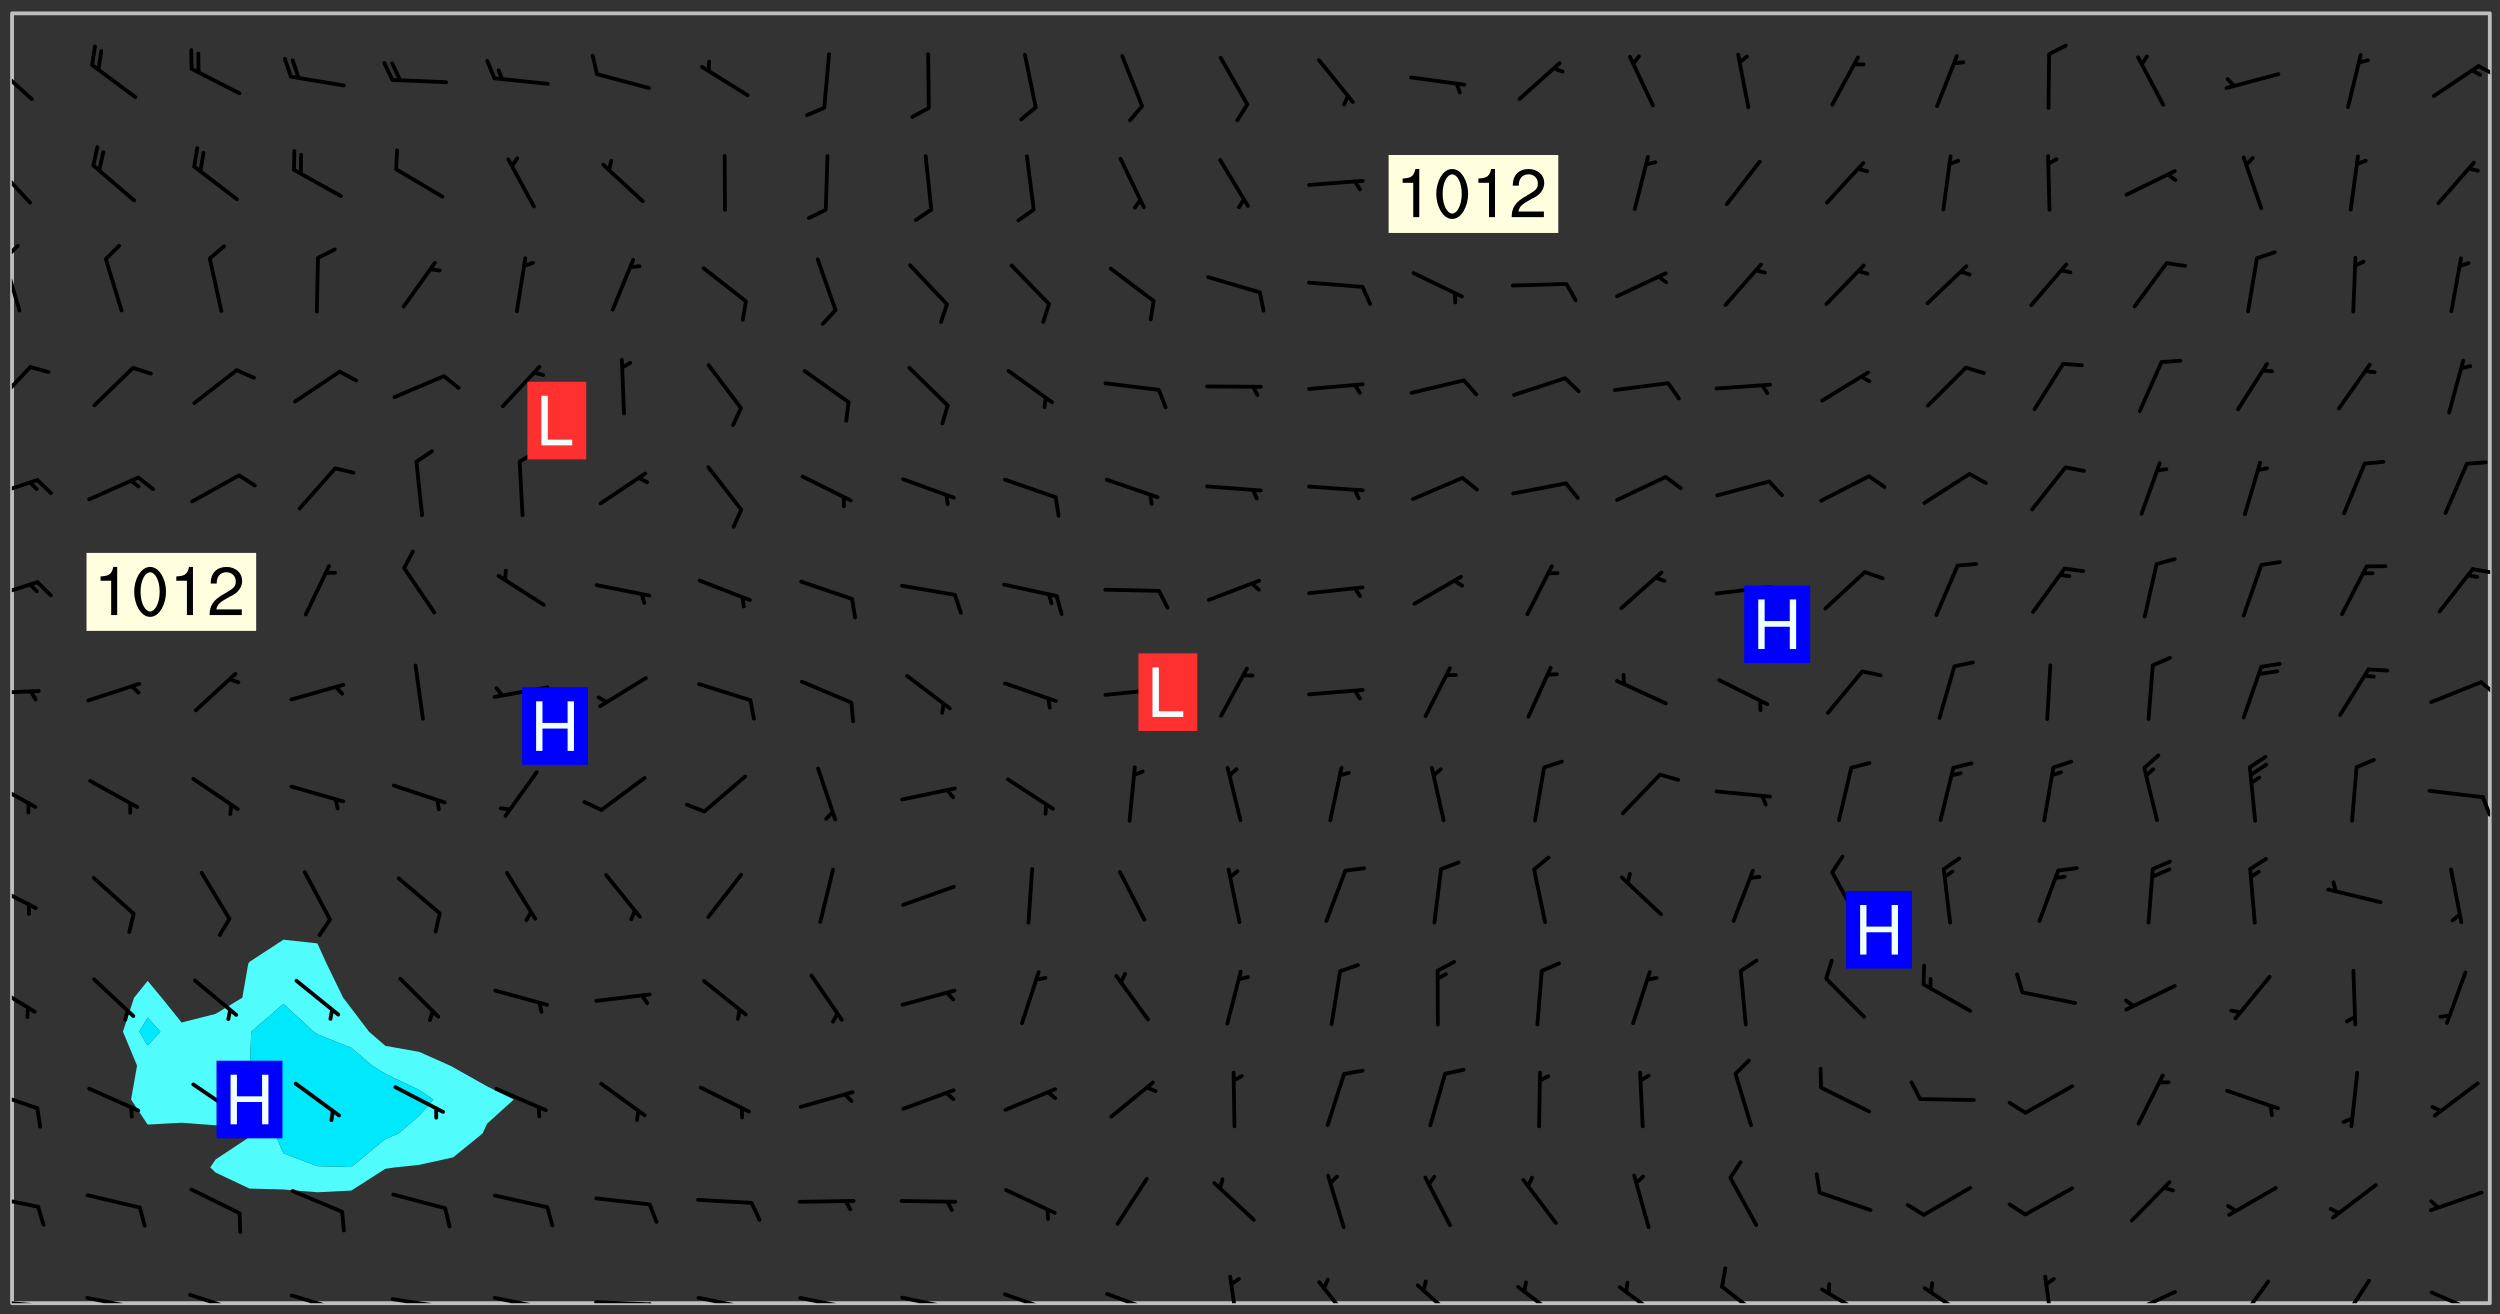 <svg xmlns="http://www.w3.org/2000/svg" role="img" xmlns:xlink="http://www.w3.org/1999/xlink" viewBox="142.45 309.95 326.84 171.84"><rect x="142.45" y="309.95" width="326.84" height="171.84" fill="#333333" stroke="none"/><defs><clipPath id="clip2"><path d="M 144 311.672 L 145 311.672 L 145 480.328 L 144 480.328 Z M 144 311.672"/></clipPath><clipPath id="clip3"><path d="M 144 311.672 L 468 311.672 L 468 480.328 L 144 480.328 Z M 144 311.672"/></clipPath><clipPath id="clip4"><path d="M 467 311.672 L 468 311.672 L 468 480.328 L 467 480.328 Z M 467 311.672"/></clipPath><clipPath id="clip5"><path d="M 144 479 L 148 479 L 148 480.328 L 144 480.328 Z M 144 479"/></clipPath><clipPath id="clip6"><path d="M 147 480 L 149 480 L 149 480.328 L 147 480.328 Z M 147 480"/></clipPath><clipPath id="clip7"><path d="M 153 479 L 162 479 L 162 480.328 L 153 480.328 Z M 153 479"/></clipPath><clipPath id="clip8"><path d="M 160 480 L 162 480 L 162 480.328 L 160 480.328 Z M 160 480"/></clipPath><clipPath id="clip9"><path d="M 167 478 L 175 478 L 175 480.328 L 167 480.328 Z M 167 478"/></clipPath><clipPath id="clip10"><path d="M 180 479 L 188 479 L 188 480.328 L 180 480.328 Z M 180 479"/></clipPath><clipPath id="clip11"><path d="M 193 479 L 201 479 L 201 480.328 L 193 480.328 Z M 193 479"/></clipPath><clipPath id="clip12"><path d="M 200 480 L 202 480 L 202 480.328 L 200 480.328 Z M 200 480"/></clipPath><clipPath id="clip13"><path d="M 206 479 L 215 479 L 215 480.328 L 206 480.328 Z M 206 479"/></clipPath><clipPath id="clip14"><path d="M 213 480 L 215 480 L 215 480.328 L 213 480.328 Z M 213 480"/></clipPath><clipPath id="clip15"><path d="M 220 479 L 228 479 L 228 480.328 L 220 480.328 Z M 220 479"/></clipPath><clipPath id="clip16"><path d="M 227 480 L 229 480 L 229 480.328 L 227 480.328 Z M 227 480"/></clipPath><clipPath id="clip17"><path d="M 233 479 L 241 479 L 241 480.328 L 233 480.328 Z M 233 479"/></clipPath><clipPath id="clip18"><path d="M 240 480 L 242 480 L 242 480.328 L 240 480.328 Z M 240 480"/></clipPath><clipPath id="clip19"><path d="M 246 479 L 255 479 L 255 480.328 L 246 480.328 Z M 246 479"/></clipPath><clipPath id="clip20"><path d="M 253 480 L 255 480 L 255 480.328 L 253 480.328 Z M 253 480"/></clipPath><clipPath id="clip21"><path d="M 260 479 L 268 479 L 268 480.328 L 260 480.328 Z M 260 479"/></clipPath><clipPath id="clip22"><path d="M 267 480 L 269 480 L 269 480.328 L 267 480.328 Z M 267 480"/></clipPath><clipPath id="clip23"><path d="M 273 478 L 281 478 L 281 480.328 L 273 480.328 Z M 273 478"/></clipPath><clipPath id="clip24"><path d="M 286 478 L 295 478 L 295 480.328 L 286 480.328 Z M 286 478"/></clipPath><clipPath id="clip25"><path d="M 292 480 L 294 480 L 294 480.328 L 292 480.328 Z M 292 480"/></clipPath><clipPath id="clip26"><path d="M 303 476 L 305 476 L 305 480.328 L 303 480.328 Z M 303 476"/></clipPath><clipPath id="clip27"><path d="M 314 477 L 320 477 L 320 480.328 L 314 480.328 Z M 314 477"/></clipPath><clipPath id="clip28"><path d="M 327 477 L 334 477 L 334 480.328 L 327 480.328 Z M 327 477"/></clipPath><clipPath id="clip29"><path d="M 340 477 L 347 477 L 347 480.328 L 340 480.328 Z M 340 477"/></clipPath><clipPath id="clip30"><path d="M 353 477 L 361 477 L 361 480.328 L 353 480.328 Z M 353 477"/></clipPath><clipPath id="clip31"><path d="M 367 477 L 374 477 L 374 480.328 L 367 480.328 Z M 367 477"/></clipPath><clipPath id="clip32"><path d="M 380 478 L 387 478 L 387 480.328 L 380 480.328 Z M 380 478"/></clipPath><clipPath id="clip33"><path d="M 393 478 L 401 478 L 401 480.328 L 393 480.328 Z M 393 478"/></clipPath><clipPath id="clip34"><path d="M 409 476 L 412 476 L 412 480.328 L 409 480.328 Z M 409 476"/></clipPath><clipPath id="clip35"><path d="M 420 478 L 428 478 L 428 480.328 L 420 480.328 Z M 420 478"/></clipPath><clipPath id="clip36"><path d="M 420 480 L 422 480 L 422 480.328 L 420 480.328 Z M 420 480"/></clipPath><clipPath id="clip37"><path d="M 434 477 L 440 477 L 440 480.328 L 434 480.328 Z M 434 477"/></clipPath><clipPath id="clip38"><path d="M 448 477 L 453 477 L 453 480.328 L 448 480.328 Z M 448 477"/></clipPath><clipPath id="clip39"><path d="M 460 478 L 468 478 L 468 480.328 L 460 480.328 Z M 460 478"/></clipPath><clipPath id="clip40"><path d="M 144 466 L 148 466 L 148 468 L 144 468 Z M 144 466"/></clipPath><clipPath id="clip41"><path d="M 144 452 L 148 452 L 148 456 L 144 456 Z M 144 452"/></clipPath><clipPath id="clip42"><path d="M 144 438 L 148 438 L 148 443 L 144 443 Z M 144 438"/></clipPath><clipPath id="clip43"><path d="M 144 425 L 148 425 L 148 429 L 144 429 Z M 144 425"/></clipPath><clipPath id="clip44"><path d="M 144 411 L 148 411 L 148 416 L 144 416 Z M 144 411"/></clipPath><clipPath id="clip45"><path d="M 466 413 L 468 413 L 468 417 L 466 417 Z M 466 413"/></clipPath><clipPath id="clip46"><path d="M 144 400 L 148 400 L 148 401 L 144 401 Z M 144 400"/></clipPath><clipPath id="clip47"><path d="M 466 398 L 468 398 L 468 401 L 466 401 Z M 466 398"/></clipPath><clipPath id="clip48"><path d="M 144 385 L 148 385 L 148 389 L 144 389 Z M 144 385"/></clipPath><clipPath id="clip49"><path d="M 465 384 L 468 384 L 468 386 L 465 386 Z M 465 384"/></clipPath><clipPath id="clip50"><path d="M 144 372 L 148 372 L 148 376 L 144 376 Z M 144 372"/></clipPath><clipPath id="clip51"><path d="M 144 357 L 147 357 L 147 364 L 144 364 Z M 144 357"/></clipPath><clipPath id="clip52"><path d="M 144 343 L 146 343 L 146 351 L 144 351 Z M 144 343"/></clipPath><clipPath id="clip53"><path d="M 144 341 L 146 341 L 146 345 L 144 345 Z M 144 341"/></clipPath><clipPath id="clip54"><path d="M 144 331 L 147 331 L 147 337 L 144 337 Z M 144 331"/></clipPath><clipPath id="clip55"><path d="M 144 317 L 147 317 L 147 324 L 144 324 Z M 144 317"/></clipPath><clipPath id="clip56"><path d="M 466 318 L 468 318 L 468 320 L 466 320 Z M 466 318"/></clipPath><g id="surface97" clip-path="url(#clip1)"><path fill="#fff" fill-opacity="0" fill-rule="evenodd" d="M 0 0 L 1000 0 L 1000 1000 L 0 1000 Z M 0 0"/><path fill="#d3d3d3" fill-opacity="0" fill-rule="evenodd" d="M162.152 355.867L161.918 356.16 161.977 356.395 162.094 356.566 162.27 356.801 162.562 357.148 162.676 357.207 162.793 357.035 162.852 356.801 163.027 356.625 163.492 356.449 164.191 356.449 164.426 356.742 164.715 357.559 164.773 357.734 164.949 357.965 165.301 358.199 166 358.898 166.172 359.074 166.406 359.422 166.641 359.832 166.93 360.414 167.34 360.879 167.57 361.113 167.805 361.289 167.922 361.52 168.098 361.812 168.27 362.977 168.27 363.211 168.328 363.5 168.387 363.617 168.504 363.734 168.852 364.145 168.969 364.316 169.145 364.492 169.32 364.727 169.438 364.898 169.609 365.25 169.668 365.484 169.902 365.891 170.137 365.832 169.961 366.008 169.902 366.938 169.32 366.938 169.086 366.824 168.738 366.938 168.621 367.055 168.562 367.348 168.504 367.523 168.387 367.695 167.922 367.988 167.863 368.223 167.805 368.336 167.805 368.98 167.863 369.152 167.863 369.562 167.922 369.621 167.922 370.027 167.98 370.434 168.098 370.609 168.156 370.668 168.387 371.309 168.328 371.602 168.328 372.301 168.27 372.883 168.27 373.117 168.211 373.348 168.156 373.699 168.156 375.621 168.211 375.738 168.637 375.738 168.27 375.855 168.246 376.207 169.137 377.375 170.879 377.914 172.219 378.273 172.219 378.812 172.309 379.621 172.844 380.336 174.363 380.605 175.254 380.52 175.344 381.684 175.879 381.863 177.039 381.684 179.094 380.699 180.254 380.336 182.133 380.16 183.828 379.98 183.648 380.699 182.133 380.785 180.883 380.875 180.078 381.145 179.004 381.953 179.273 382.672 179.809 383.57 179.629 384.195 179.363 385.004 179.629 386.082 180.254 386.98 181.059 387.16 182.309 386.98 182.043 387.703 182.141 388.207 182.195 388.5 182.195 388.672 182.254 388.965 182.254 389.371 182.43 389.488 182.781 389.605 183.188 389.605 183.48 389.43 183.594 389.312 183.652 389.195 183.77 388.965 183.828 388.789 184.18 388.324 184.41 388.148 184.586 388.09 184.762 388.148 184.82 388.324 184.938 389.312 184.992 389.781 185.051 389.953 185.168 390.188 185.344 390.246 186.16 390.305 186.449 390.305 186.566 390.539 186.625 390.945 186.684 391.297 186.684 392.402 186.801 392.695 186.918 393.043 187.207 393.742 187.383 394.094 187.965 394.848 188.316 395.023 188.488 395.082 188.957 395.316 189.598 395.781 189.945 396.016 190.238 396.191 190.531 396.246 190.762 396.309 191.578 396.656 191.871 396.832 191.984 397.004 192.336 397.355 192.453 397.531 192.977 398.172 192.977 398.461 193.035 398.812 193.035 399.16 193.094 399.512 193.152 399.801 193.27 399.859 193.441 399.918 193.617 399.918 194.199 400.152 194.375 400.27 194.551 400.559 194.727 400.793 194.84 401.027 195.133 401.258 195.25 401.375 195.25 401.785 195.309 401.84 195.598 402.074 195.832 402.191 195.891 402.309 196.008 402.48 196.066 402.598 196.297 402.832 196.355 403.008 196.59 403.066 196.707 403.125 196.59 403.238 196.531 403.355 196.531 403.473 196.414 403.766 196.297 404.055 196.297 404.637 196.473 404.754 196.59 404.812 196.648 404.93 196.766 405.047 196.879 405.105 197.055 405.453 197.113 405.805 197.172 406.211 197.172 406.387 197.113 406.562 196.996 407.262 196.996 407.434 197.113 407.609 197.406 407.902 197.812 407.902 197.988 408.02 198.105 408.191 198.223 408.484 198.223 408.719 197.695 408.719 197.465 408.484 197.23 408.484 197.055 408.543 196.996 409.242 197.055 409.59 197.172 409.766 197.348 410.176 197.465 410.406 197.754 410.875 197.93 410.93 198.453 410.93 198.688 410.988 199.445 411.629 199.504 411.922 199.504 412.156 199.562 412.215 199.793 412.562 199.793 412.914 199.676 413.086 199.676 413.379 199.969 413.668 200.262 413.844 200.434 413.902 200.727 414.078 201.02 414.195 201.602 414.602 201.891 414.836 202.184 415.012 202.402 415.172 202.418 415.184 202.648 415.359 203.289 415.883 203.465 416.117 203.582 416.293 203.758 416.469 203.871 416.641 203.871 417.281 203.988 417.457 204.457 417.574 205.039 417.691 205.273 417.75 205.504 417.863 205.797 417.98 205.91 418.039 206.496 418.391 206.785 418.562 206.961 418.625 207.137 418.68 207.312 418.738 208.012 419.09 208.301 419.266 208.535 419.32 208.824 419.496 209.059 419.613 209.699 420.02 209.992 420.137 210.164 420.195 210.398 420.254 210.809 420.312 211.039 420.371 211.273 420.488 211.332 420.66 210.922 420.836 211.391 420.895 211.449 421.188 211.562 421.422 211.738 421.477 211.973 421.535 212.148 421.594 212.555 421.711 213.195 421.945 213.312 422.117 213.371 422.352 213.371 422.527 213.312 422.645 213.254 423.051 213.488 423.285 213.605 423.344 213.953 423.461 214.594 423.691 214.77 423.809 215.059 423.926 215.234 424.102 215.469 424.566 216.051 425.672 216.227 425.848 216.574 426.023 216.75 426.141 217.102 426.258 218.148 426.781 218.383 426.84 218.848 426.953 219.141 427.012 219.605 427.188 220.363 427.77 220.598 428.004 220.945 428.469 221.121 428.645 221.41 428.879 222.227 429.578 222.52 429.754 222.809 430.043 223.102 430.219 223.395 430.508 224.09 431.148 224.266 431.324 224.559 431.559 224.848 431.793 225.316 432.082 225.957 432.664 226.305 432.898 226.539 433.191 226.887 433.539 227.238 434.004 228.172 434.996 228.52 435.402 228.637 435.578 228.871 435.637 228.984 435.754 229.629 435.93 229.859 436.043 230.094 436.102 230.387 436.277 230.617 436.395 231.551 437.094 231.957 437.5 232.191 437.676 232.598 437.852 232.832 437.969 233.648 438.316 233.996 438.551 234.23 438.668 234.523 438.957 234.754 439.074 235.512 439.426 235.863 439.598 236.094 439.656 236.387 439.773 236.621 439.832 237.492 440.008 238.309 440.008 238.777 440.238 238.949 440.297 239.824 440.996 240.289 441.113 240.582 441.172 240.758 441.23 240.988 441.289 241.457 441.348 241.805 441.406 242.156 441.465 242.562 441.523 242.855 441.523 243.027 441.582 243.027 441.812 243.203 441.988 243.496 441.988 243.844 442.047 244.195 442.105 244.895 442.223 245.535 442.223 246 441.988 246.293 441.812 246.465 441.695 246.875 441.523 247.164 441.348 248.098 440.883 248.566 440.59 249.09 440.297 249.555 440.125 250.02 439.949 251.07 439.484 251.359 439.367 251.77 439.25 252.059 439.133 252.586 438.957 254.102 438.258 254.684 437.91 254.973 437.852 255.266 437.793 255.613 437.676 256.488 437.445 256.84 437.328 256.953 437.328 257.188 437.27 258.062 437.035 258.297 436.977 259.109 436.977 259.461 436.918 260.277 436.801 260.449 436.742 260.801 436.688 261.094 436.629 261.324 436.57 262.141 436.395 262.316 436.336 262.664 436.336 262.898 436.277 263.363 436.16 264.121 435.988 264.355 435.93 264.703 435.93 265.113 435.812 265.402 435.754 266.688 435.695 266.977 435.695 267.387 435.637 267.617 435.578 267.793 435.578 268.668 435.461 269.074 435.461 269.484 435.344 269.832 435.344 270.184 435.23 271.055 435.172 272.805 435.172 273.852 435.461 274.262 435.578 274.551 435.695 274.902 435.812 275.191 435.93 276.242 436.102 276.531 436.16 276.824 436.16 277.117 436.219 277.289 436.277 277.699 436.336 277.871 436.395 277.988 436.453 278.105 436.453 278.223 436.512 278.574 436.57 278.688 436.57 279.098 436.637 281.02 437.031 282.945 437.426 284.465 437.875 286.16 438.594 288.305 439.398 289.91 438.68 291.34 437.875 292.5 436.797 293.75 436.348 296.785 435.629 298.66 435.27 300.805 433.922 303.039 432.668 305.539 431.41 307.234 430.961 309.02 430.781 310.18 430.512 310.805 431.051 312.145 430.781 312.859 429.793 313.844 428.449 314.289 428.27 315.094 427.91 316.969 427.371 318.754 426.922 320.004 426.652 321.164 426.562 322.863 426.473 324.824 426.203 326.074 426.113 326.613 426.113 327.238 426.023 328.129 426.023 330.273 425.844 332.684 425.664 335.273 425.574 336.969 425.754 338.578 425.844 340.008 426.203 341.168 426.922 343.043 427.91 344.203 429.438 344.469 430.152 345.098 430.242 345.453 431.141 345.988 431.68 346.523 433.207 347.598 433.566 348.133 433.566 347.328 434.102 347.418 435.809 348.133 438.504 349.023 439.309 349.918 440.297 350.633 441.555 352.418 442.094 353.938 441.914 354.293 443.258 355.902 442.453 356.883 441.914 357.152 442.184 357.469 441.969 357.688 441.824 358.488 442.273 358.938 441.914 359.293 441.914 359.828 441.645 360.367 440.926 360.902 440.656 361.527 439.668 362.688 440.117 363.527 440.488 364.922 441.105 366.617 440.926 368.223 440.926 370.008 441.016 370.188 439.309 370.723 437.965 371.527 438.234 372.02 439.082 372.422 439.488 372.332 440.027 372.332 440.387 373.047 440.836 373.758 440.566 375.188 440.566 375.547 441.555 375.992 442.812 376.707 444.156 377.957 444.785 379.652 445.414 380.367 445.234 380.547 444.695 381.527 444.605 381.977 444.965 382.062 446.223 381.797 446.852 381.262 447.031 381.262 447.57 381.977 448.555 382.242 449.094 383.227 450.082 384.027 451.16 383.762 451.52 383.672 452.418 383.047 454.75 382.691 456.816 382.602 458.609 382.422 459.328 382.332 459.867 382.332 461.305 381.352 463.188 380.992 464.895 380.457 465.793 379.652 466.961 379.387 467.5 381.441 468.754 381.527 469.113 381.172 469.652 381.082 469.473 381.082 470.281 381.172 471.719 380.727 472.434 379.652 472.527 379.387 473.242 379.922 474.141 380.727 474.859 381.887 475.668 383.227 475.938 383.672 476.297 383.316 476.746 381.527 476.656 380.277 476.207 379.562 475.488 378.938 475.398 378.762 478.988 378.574 480.297 467.934 480.297 467.934 311.703 412.664 311.703 412.664 360.785 413.426 360.91 416.715 361.453 418.738 364.289 418.738 367.043 421.09 367.375 423.438 367.707 427.488 367.707 426.109 371.867 424.086 372.574 422.062 373.277 421.52 373.621 418.926 375.238 418.738 375.355 416.715 373.277 415.984 370.535 413.312 368.457 411.938 364.957 411.871 364.875 409.914 362.203 412.664 360.785 412.664 311.703 294.422 311.703 294.422 403.117 294.539 403.148 294.672 403.16 294.746 403.234 294.852 403.281 294.941 403.34 295.027 403.398 295.117 403.457 295.414 403.754 295.473 403.844 295.504 403.961 295.531 404.078 295.547 404.215 295.516 404.332 295.457 404.422 295.398 404.508 295.355 404.613 295.309 404.715 295.281 404.836 295.281 404.98 295.457 405.25 295.605 405.398 295.68 405.484 295.754 405.559 295.797 405.664 295.859 405.754 295.918 405.84 295.961 405.945 296.02 406.035 296.066 406.137 296.109 406.242 296.168 406.328 296.285 406.508 296.359 406.582 296.422 406.668 296.48 406.758 296.523 406.863 296.582 406.953 296.641 407.039 296.703 407.129 296.762 407.219 296.805 407.32 296.922 407.5 296.996 407.574 297.055 407.66 297.129 407.734 297.219 407.793 297.324 407.84 297.473 407.84 297.605 407.824 297.738 407.84 297.84 407.793 297.914 407.719 297.961 407.617 297.945 407.484 297.945 407.336 297.898 407.23 297.871 407.113 297.824 407.012 297.797 406.891 297.754 406.789 297.691 406.699 297.648 406.598 297.605 406.492 297.574 406.375 297.559 406.242 297.547 406.105 297.633 406.047 297.691 405.961 297.812 405.93 297.855 406.035 297.871 406.168 297.871 406.285 297.93 406.387 297.988 406.477 298.078 406.535 298.227 406.684 298.285 406.773 298.328 406.879 298.316 406.98 298.402 407.039 298.508 407.086 298.594 407.145 298.684 407.203 298.758 407.277 298.641 407.305 298.535 407.352 298.449 407.41 298.375 407.484 298.316 407.574 298.254 407.66 298.227 407.781 298.18 407.883 298.137 407.988 298.105 408.105 298.094 408.238 298.078 408.371 298.078 408.52 298.105 408.637 298.152 408.742 298.195 408.844 298.254 408.934 298.328 409.008 298.418 409.066 298.492 409.141 298.582 409.199 298.641 409.289 298.684 409.395 298.73 409.496 298.848 409.527 298.98 409.543 299.129 409.543 299.246 409.512 299.352 409.555 299.395 409.66 299.441 409.762 299.469 409.883 299.5 410 299.527 410.117 299.559 410.238 299.586 410.355 299.691 410.398 299.793 410.445 299.926 410.43 300.074 410.578 300.137 410.664 300.211 410.738 300.281 410.812 300.371 410.875 300.477 410.918 300.578 410.961 300.695 410.992 300.832 411.008 300.949 410.977 301.023 410.902 301.051 410.785 301.039 410.652 301.008 410.531 300.98 410.414 301.023 410.309 301.141 410.309 301.23 410.371 301.348 410.398 301.496 410.398 301.629 410.414 301.777 410.414 301.91 410.43 302.043 410.414 302.191 410.414 302.324 410.398 302.457 410.387 302.594 410.398 302.711 410.371 302.844 410.355 303.035 410.297 302.977 410.473 302.961 410.605 302.934 410.727 302.918 410.859 302.859 410.945 302.727 410.961 302.621 411.008 302.516 411.051 302.398 411.082 302.281 411.109 302.016 411.141 301.867 411.141 301.734 411.156 301.66 411.23 301.719 411.316 301.867 411.465 301.984 411.645 302.059 411.715 302.148 411.777 302.238 411.836 302.324 411.895 302.414 411.953 302.516 411.996 302.621 412.059 302.727 412.102 302.812 412.16 302.918 412.207 303.02 412.25 303.199 412.367 303.258 412.457 303.215 412.559 303.168 412.664 303.184 412.797 303.406 413.02 303.465 413.109 303.508 413.211 303.539 413.332 303.582 413.434 303.598 413.566 303.629 413.684 303.641 413.82 303.672 413.938 303.82 414.086 303.922 414.129 304.027 414.172 304.145 414.203 304.277 414.219 304.414 414.234 304.531 414.234 304.648 414.203 304.738 414.145 304.781 414.039 304.828 413.938 304.871 413.832 304.902 413.715 304.914 413.582 304.914 413.434 304.902 413.301 304.887 413.168 304.855 413.051 304.812 412.945 304.766 412.84 304.723 412.738 304.68 412.633 304.664 412.5 304.68 412.367 304.707 412.25 304.738 412.133 304.766 412.012 304.812 411.91 304.902 411.852 304.988 411.789 305.062 411.715 305.152 411.656 305.375 411.434 305.434 411.348 305.508 411.273 305.625 411.094 305.684 411.008 305.684 410.859 305.609 410.785 305.508 410.738 305.402 410.695 305.301 410.652 305.242 410.562 305.195 410.457 305.168 410.34 305.258 410.281 305.375 410.25 305.477 410.207 305.656 410.09 305.805 409.941 305.816 409.809 305.805 409.703 305.715 409.645 305.582 409.66 305.434 409.66 305.301 409.676 305.168 409.66 305.047 409.629 304.961 409.57 304.887 409.496 304.828 409.406 304.766 409.32 304.648 409.141 304.59 409.055 304.621 408.934 304.707 408.875 304.828 408.844 304.887 408.758 304.887 408.637 304.855 408.52 304.797 408.43 304.738 408.344 304.691 408.238 304.664 408.121 304.648 407.988 304.707 407.898 304.781 407.824 304.871 407.766 304.988 407.586 305.062 407.512 305.121 407.426 305.27 407.277 305.391 407.246 305.523 407.23 305.656 407.246 305.73 407.32 305.773 407.426 305.789 407.559 305.758 407.676 305.641 407.707 305.508 407.719 305.359 407.867 305.316 407.973 305.27 408.074 305.242 408.195 305.211 408.312 305.211 408.461 305.242 408.578 305.285 408.684 305.344 408.773 305.418 408.844 305.492 408.918 305.609 408.949 305.73 408.977 305.848 408.949 305.98 408.934 306.098 408.934 306.188 408.992 306.262 409.066 306.309 409.172 306.367 409.258 306.469 409.305 306.602 409.32 306.707 409.363 306.793 409.422 306.781 409.527 306.707 409.602 306.527 409.719 306.469 409.809 306.379 409.867 306.309 409.941 306.234 410.016 306.172 410.105 306.145 410.223 306.129 410.355 306.145 410.488 306.129 410.621 306.129 410.77 306.145 410.902 306.172 411.02 306.203 411.141 306.277 411.215 306.367 411.273 306.453 411.332 306.543 411.391 306.66 411.422 306.66 411.508 306.559 411.555 306.469 411.613 306.203 411.645 306.086 411.672 305.938 411.672 305.832 411.715 305.73 411.762 305.672 411.852 305.609 412.086 305.598 412.219 305.566 412.34 305.551 412.473 305.551 412.766 305.539 412.898 305.551 413.035 305.566 413.168 305.699 413.184 305.832 413.195 305.953 413.227 306.039 413.285 306.113 413.359 306.16 413.465 306.203 413.566 306.219 413.699 306.219 414.145 306.203 414.277 306.203 414.723 306.234 414.988 306.262 415.105 306.277 415.238 306.309 415.355 306.395 415.566 306.426 415.832 306.426 415.98 306.395 416.098 306.367 416.215 306.336 416.336 306.309 416.453 306.277 416.57 306.246 416.691 306.234 416.824 306.219 416.957 306.309 417.016 306.426 416.984 306.527 417 306.574 417.105 306.543 417.371 306.543 417.812 306.5 417.918 306.453 418.023 306.41 418.125 306.367 418.23 306.309 418.316 306.277 418.438 306.234 418.555 306.203 418.672 306.188 418.805 306.203 418.938 306.262 419.027 306.367 419.074 306.453 419.133 306.512 419.219 306.5 419.355 306.469 419.473 306.426 419.574 306.426 420.02 306.41 420.152 306.41 420.301 306.379 420.418 306.336 420.523 306.309 420.641 306.262 420.746 306.219 420.848 306.188 420.969 306.16 421.086 306.129 421.219 306.098 421.336 306.07 421.453 306.027 421.559 305.996 421.676 305.965 421.797 305.953 421.93 305.938 422.062 305.938 422.359 305.965 422.477 305.965 422.625 306.012 423.023 306.039 423.141 306.098 423.23 306.219 423.262 306.367 423.262 306.5 423.246 306.559 423.336 306.559 423.453 306.5 423.543 306.41 423.602 306.309 423.645 306.203 423.691 306.113 423.75 306.027 423.809 305.891 423.824 305.773 423.793 305.641 423.777 305.539 423.824 305.477 423.91 305.465 424.047 305.449 424.18 305.418 424.297 305.391 424.414 305.375 424.547 305.344 424.668 305.344 424.965 305.359 425.098 305.391 425.215 305.391 425.363 305.402 425.496 305.402 425.645 305.375 425.762 305.328 425.863 305.301 425.984 305.27 426.102 305.211 426.191 305.137 426.266 305.035 426.309 304.93 426.355 304.812 426.383 304.691 426.414 304.59 426.367 304.648 426.281 304.754 426.234 304.781 426.117 304.812 426 304.84 425.879 304.871 425.762 304.871 425.613 304.887 425.48 304.855 425.363 304.812 425.258 304.707 425.273 304.633 425.348 304.531 425.391 304.441 425.453 304.367 425.527 304.324 425.629 304.309 425.762 304.277 425.879 304.25 426 304.219 426.117 304.191 426.234 304.16 426.355 304.133 426.473 304.102 426.59 304.059 426.695 303.969 426.754 303.879 426.754 303.762 426.723 303.73 426.637 303.746 426.5 303.715 426.383 303.715 426.234 303.703 426.102 303.703 425.953 303.641 425.719 303.613 425.598 303.57 425.496 303.523 425.391 303.465 425.305 303.406 425.215 303.363 425.109 303.301 425.023 303.152 424.875 303.082 424.801 302.977 424.754 302.871 424.711 302.77 424.668 302.473 424.371 302.383 424.297 302.297 424.238 302.191 424.195 302.102 424.133 302.016 424.074 301.91 424.031 301.82 423.973 301.734 423.91 301.66 423.84 301.555 423.793 301.469 423.734 301.363 423.691 301.273 423.629 301.172 423.586 301.066 423.543 300.98 423.484 300.875 423.438 300.77 423.395 300.668 423.348 300.578 423.289 300.477 423.246 300.371 423.203 300.281 423.141 300.164 423.113 300.031 423.098 299.898 423.113 299.75 423.113 299.617 423.129 299.5 423.098 299.41 423.039 299.336 422.965 299.246 422.906 299.145 422.859 298.996 422.859 298.875 422.832 298.773 422.789 298.699 422.715 298.582 422.535 298.492 422.477 298.391 422.434 298.301 422.371 298.195 422.328 298.105 422.27 298.02 422.211 297.914 422.164 297.855 422.078 297.797 421.988 297.754 421.883 297.707 421.781 297.633 421.707 297.547 421.648 297.473 421.574 297.383 421.516 297.16 421.293 297.117 421.188 297.086 420.922 297.191 420.879 297.336 420.879 297.441 420.922 297.516 420.996 297.605 421.055 297.691 421.113 297.797 421.16 297.887 421.219 298.035 421.367 298.105 421.441 298.254 421.59 298.316 421.676 298.391 421.75 298.477 421.809 298.551 421.883 298.641 421.945 298.73 422.004 298.816 422.062 299.086 422.238 299.188 422.285 299.293 422.328 299.395 422.371 299.441 422.297 299.5 422.211 299.574 422.137 299.645 422.062 299.75 422.105 299.824 422.18 299.883 422.27 299.926 422.371 299.973 422.477 300.016 422.582 300.137 422.609 300.254 422.582 300.328 422.492 300.371 422.387 300.43 422.297 300.504 422.223 300.609 422.18 300.727 422.152 300.859 422.164 300.949 422.223 301.098 422.371 301.156 422.461 301.199 422.566 301.246 422.668 301.289 422.773 301.332 422.875 301.438 422.922 301.543 422.965 301.676 422.98 301.762 422.922 301.82 422.832 301.895 422.758 302 422.715 302.117 422.742 302.223 422.789 302.324 422.832 302.43 422.875 302.531 422.922 302.711 423.039 302.711 423.156 302.695 423.289 302.711 423.422 302.727 423.559 302.785 423.645 302.887 423.691 303.008 423.719 303.125 423.75 303.273 423.75 303.391 423.719 303.449 423.629 303.629 423.512 303.688 423.422 303.762 423.348 303.82 423.262 303.938 423.082 304.117 422.965 304.234 422.996 304.324 423.055 304.367 423.129 304.352 423.262 304.352 423.379 304.441 423.438 304.59 423.438 304.723 423.422 304.855 423.41 305.121 423.379 305.227 423.336 305.344 423.305 305.465 423.277 305.539 423.203 305.609 423.129 305.672 423.039 305.656 422.934 305.609 422.832 305.508 422.789 305.402 422.773 305.285 422.801 305.02 422.832 304.871 422.832 304.797 422.758 304.707 422.699 304.59 422.668 304.473 422.641 304.34 422.625 304.191 422.625 304.059 422.641 303.762 422.641 303.656 422.594 303.508 422.445 303.465 422.344 303.406 422.254 303.629 422.031 303.715 421.973 303.82 421.93 303.938 421.898 304.07 421.883 304.203 421.898 304.34 421.914 304.441 421.957 304.574 421.945 304.664 421.883 304.766 421.84 304.828 421.75 304.781 421.648 304.691 421.59 304.574 421.559 304.473 421.516 304.414 421.426 304.352 421.336 304.352 421.219 304.367 421.086 304.473 421.039 304.547 420.969 304.547 420.848 304.457 420.789 304.426 420.672 304.516 420.613 304.59 420.539 304.633 420.434 304.691 420.344 304.738 420.242 304.754 420.109 304.754 419.961 304.707 419.855 304.664 419.754 304.574 419.695 304.441 419.68 304.34 419.637 304.203 419.621 304.086 419.59 303.641 419.59 303.508 419.574 303.375 419.562 303.242 419.547 303.125 419.516 302.977 419.516 302.844 419.5 302.711 419.488 302.445 419.457 302.324 419.414 302.238 419.355 302.164 419.281 302.164 419.133 302.176 419 302.281 418.953 302.383 418.91 302.516 418.895 302.668 418.895 302.801 418.879 303.094 418.879 303.215 418.91 303.316 418.953 303.406 419.012 303.641 419.074 303.762 419.027 303.852 418.969 303.953 418.926 304.086 418.91 304.191 418.953 304.293 419 304.426 419.012 304.547 418.984 304.691 418.984 304.812 418.953 304.93 418.926 305.035 418.879 305.109 418.805 305.195 418.746 305.344 418.598 305.402 418.512 305.449 418.406 305.477 418.289 305.492 418.184 305.391 418.141 305.301 418.082 305.184 418.051 305.078 418.008 304.988 417.945 304.914 417.859 304.84 417.785 304.738 417.742 304.633 417.695 304.531 417.652 304.473 417.562 304.426 417.461 304.34 417.25 304.277 417.164 304.219 417.074 304.145 417 304.059 416.941 303.789 416.941 303.672 416.973 303.582 417.031 303.48 417.074 303.348 417.09 303.242 417.074 303.215 416.957 303.152 416.867 303.035 416.836 302.934 416.793 302.785 416.645 302.754 416.527 302.738 416.422 302.812 416.348 302.992 416.23 303.109 416.203 303.227 416.172 303.363 416.188 303.465 416.23 303.57 416.273 303.672 416.32 303.777 416.363 303.895 416.395 304.027 416.41 304.145 416.438 304.277 416.453 304.383 416.438 304.473 416.379 304.398 416.305 304.293 416.262 304.219 416.188 304.145 416.098 303.996 415.949 303.91 415.891 303.82 415.832 303.746 415.758 303.656 415.699 303.555 415.652 303.434 415.625 303.332 415.578 303.227 415.535 303.109 415.504 303.008 415.461 302.887 415.43 302.738 415.43 302.621 415.461 302.516 415.504 302.43 415.566 302.25 415.684 302.164 415.742 302.074 415.801 301.969 415.848 301.883 415.906 301.777 415.949 301.676 415.992 301.57 416.039 301.496 416.113 301.438 416.203 301.379 416.289 301.332 416.395 301.273 416.48 301.199 416.555 301.066 416.543 300.949 416.512 300.832 416.512 300.758 416.586 300.668 416.645 300.594 416.719 300.504 416.777 300.418 416.836 300.312 416.883 300.211 416.926 300.074 416.941 299.973 416.898 299.824 416.75 299.719 416.703 299.633 416.703 299.527 416.75 299.426 416.793 299.305 416.824 299.188 416.793 299.113 416.719 299.113 416.602 299.145 416.48 299.219 416.41 299.277 416.32 299.352 416.246 299.469 416.215 299.574 416.172 299.867 416.172 300 416.156 300.137 416.141 300.238 416.098 300.328 416.039 300.43 415.992 300.52 415.934 300.652 415.922 300.742 415.98 300.875 415.992 300.965 415.934 301.051 415.875 301.156 415.832 301.246 415.773 301.332 415.711 301.422 415.652 301.57 415.504 301.629 415.418 301.688 415.328 301.793 415.285 301.926 415.27 302.043 415.297 302.164 415.328 302.223 415.27 302.281 415.18 302.312 414.914 302.34 414.797 302.445 414.809 302.578 414.824 302.68 414.781 302.77 414.723 302.828 414.633 302.902 414.559 302.961 414.469 303.008 414.367 303.02 414.234 303.008 414.102 302.961 413.996 302.812 413.848 302.754 413.758 302.695 413.672 302.652 413.566 302.652 413.121 302.668 412.988 302.668 412.84 302.68 412.707 302.621 412.648 302.531 412.707 302.43 412.664 302.25 412.547 302.164 412.488 302.102 412.398 302.043 412.309 301.969 412.234 301.883 412.176 301.762 412.207 301.66 412.219 301.555 412.266 301.469 412.324 301.363 412.367 301.215 412.516 301.125 412.574 301.039 412.633 300.949 412.695 300.844 412.738 300.711 412.754 300.711 412.633 300.816 412.59 300.934 412.559 301.008 412.488 301.051 412.383 301.051 412.234 301.023 412.117 300.875 411.969 300.742 411.953 300.594 411.953 300.477 411.984 300.371 412.027 300.27 412.07 300.18 412.133 300.062 412.16 299.988 412.086 300 411.953 299.957 411.852 299.914 411.746 299.824 411.688 299.707 411.715 299.586 411.746 299.469 411.777 299.367 411.82 299.246 411.852 299.145 411.895 299.039 411.938 298.949 411.996 298.848 412.012 298.848 411.895 298.863 411.762 298.805 411.672 298.73 411.715 298.582 411.863 298.523 411.953 298.449 412.027 298.402 412.133 298.359 412.234 298.285 412.309 298.227 412.398 298.152 412.473 298.094 412.559 298.02 412.633 297.93 412.695 297.855 412.766 297.781 412.84 297.68 412.855 297.547 412.871 297.441 412.828 297.441 412.707 297.59 412.559 297.633 412.457 297.691 412.367 297.738 412.266 297.781 412.16 297.84 412.07 297.871 411.953 297.914 411.852 297.945 411.73 297.973 411.613 298.02 411.508 298.062 411.406 298.105 411.301 298.18 411.23 298.27 411.168 298.359 411.109 298.461 411.066 298.758 411.066 299.023 411.035 299.129 410.992 299.055 410.918 298.938 410.887 298.832 410.844 298.742 410.785 298.641 410.738 298.551 410.68 298.449 410.637 298.344 410.594 298.254 410.531 298.168 410.473 298.062 410.43 297.961 410.387 297.84 410.355 297.723 410.324 297.621 410.281 297.5 410.25 297.398 410.207 297.309 410.148 297.266 410.043 297.25 409.91 297.352 409.867 297.484 409.852 297.621 409.867 297.754 409.852 297.855 409.809 297.914 409.719 297.93 409.613 297.84 409.555 297.766 409.48 297.664 409.438 297.574 409.379 297.426 409.23 297.383 409.125 297.367 408.992 297.367 408.699 297.309 408.609 297.219 408.551 297.145 408.477 297.102 408.371 297.07 408.254 297.012 408.164 296.938 408.09 296.82 408.062 296.746 407.988 296.656 407.93 296.566 407.867 296.48 407.809 296.406 407.734 296.348 407.648 296.301 407.543 296.215 407.484 296.066 407.336 295.871 407.277 295.738 407.293 295.637 407.336 295.562 407.41 295.516 407.512 295.473 407.617 295.414 407.707 295.355 407.793 295.059 408.09 294.969 408.148 294.883 408.148 294.82 408.062 294.777 407.957 294.809 407.84 294.867 407.75 294.895 407.633 294.883 407.5 294.793 407.438 294.688 407.484 294.57 407.512 294.453 407.543 294.184 407.719 294.082 407.766 293.965 407.793 293.859 407.84 293.77 407.898 293.668 407.941 293.609 407.855 293.562 407.75 293.578 407.617 293.625 407.512 293.695 407.438 293.77 407.367 293.828 407.277 293.828 407.129 293.785 407.023 293.547 407.023 293.445 407.07 293.414 407.188 293.387 407.305 293.355 407.426 293.281 407.469 293.148 407.484 293.074 407.438 293.031 407.336 292.988 407.23 292.941 407.129 292.898 407.023 292.777 407.055 292.676 407.098 292.543 407.113 292.426 407.145 292.32 407.188 292.23 407.246 292.129 407.293 292.008 407.32 291.875 407.336 291.773 407.293 291.715 407.203 291.668 407.098 291.625 406.996 291.582 406.891 291.582 406.773 291.641 406.684 291.727 406.625 291.906 406.508 292.008 406.461 292.113 406.418 292.219 406.359 292.32 406.316 292.41 406.254 292.512 406.211 292.617 406.152 292.719 406.105 292.809 406.047 292.914 406.004 293.016 405.961 293.105 405.898 293.207 405.855 293.344 405.84 293.461 405.871 293.562 405.914 293.684 405.945 293.785 405.988 293.891 406.035 293.992 406.078 294.098 406.121 294.199 406.168 294.305 406.211 294.406 406.254 294.512 406.301 294.598 406.359 294.703 406.402 294.82 406.434 294.926 406.477 295.027 406.523 295.117 406.582 295.223 406.625 295.324 406.668 295.43 406.715 295.547 406.742 295.648 406.789 295.77 406.816 295.918 406.816 296.004 406.758 296.02 406.656 296.078 406.566 296.051 406.449 295.977 406.375 295.859 406.195 295.785 406.121 295.695 406.047 295.516 405.93 295.43 405.871 295.324 405.828 295.223 405.781 294.953 405.605 294.895 405.516 294.82 405.441 294.762 405.352 294.719 405.25 294.688 405.133 294.672 404.996 294.672 404.434 294.66 404.301 294.645 404.168 294.613 404.051 294.598 403.918 294.586 403.785 294.555 403.664 294.332 403.441 294.273 403.355 294.258 403.25 294.289 403.133 294.422 403.117 294.422 311.703 172.992 311.703 172.992 313.156 172.934 313.391 172.582 314.441 172.41 314.965 172.293 315.312 172.117 315.723 172 315.895 171.766 316.188 171.535 316.246 171.184 316.246 171.066 316.305 170.836 316.711 170.836 317.004 170.953 317.18 171.184 317.41 171.301 317.645 171.941 318.402 172.234 318.867 172.41 319.102 172.641 319.453 172.875 319.801 173.516 320.617 173.691 321.082 173.863 321.492 173.98 322.188 174.156 322.656 174.273 324.055 174.332 324.52 174.332 325.395 174.449 326.441 174.449 331.223 174.391 331.688 174.039 332.969 173.863 333.492 173.75 333.902 173.398 334.832 172.934 336 172.699 336.582 172.582 336.758 172.41 337.105 172.234 337.512 171.883 338.328 171.824 338.621 171.711 338.914 171.594 339.203 171.535 339.379 171.418 340.254 171.359 340.66 171.301 340.777 171.242 340.953 171.184 341.125 170.953 341.652 170.836 341.824 170.836 342.059 170.719 342.293 170.66 342.465 170.484 343.051 170.484 343.34 170.426 343.516 170.426 343.809 170.367 343.922 170.309 344.449 170.309 344.621 170.254 344.855 170.254 347.477 170.078 348.293 169.961 348.469 169.785 348.703 169.668 348.875 169.555 349.109 168.969 350.043 168.738 350.332 168.445 350.797 168.27 351.031 167.98 351.383 167.629 352.082 167.516 352.312 167.34 352.723 167.164 352.953 166.758 353.48 165.941 354.18 165.648 354.352 165.359 354.586 165.184 354.703 165.008 354.879 164.484 355.285 163.957 355.461 163.785 355.637 163.551 355.691 162.91 355.867 162.152 355.867M174.363 386.891L173.289 387.34 173.648 388.234 174.898 387.52 175.344 386.98 174.363 386.891"/><path fill="#d3d3d3" fill-opacity="0" fill-rule="evenodd" d="M201.508 416.598L200.613 416.598 201.062 417.227 202.043 417.586 202.848 417.496 203.293 416.508 203.117 416.598 202.402 416.242 201.508 416.598M356.129 475.668L356.07 475.145 356.07 474.852 356.184 474.559 356.242 474.328 356.711 473.859 356.824 473.859 356.941 473.746 357.059 473.688 357.234 473.688 357.469 473.629 357.816 473.629 358.051 473.688 358.168 473.746 358.398 473.918 358.457 474.094 358.574 474.676 358.574 474.969 358.457 475.145 358.285 475.434 358.109 475.609 357.582 476.133 357.352 476.367 357.234 476.426 357.059 476.426 356.941 476.367 356.535 476.074 356.359 475.957 356.242 475.898 356.184 475.785 356.129 475.668M362.77 464.711L362.711 464.539 362.711 463.43 362.77 463.258 362.945 463.199 363.117 463.141 363.293 463.141 363.527 463.082 363.645 463.141 363.703 463.84 363.645 464.012 363.527 464.188 363.41 464.246 363.176 464.77 363.062 464.828 362.828 464.828 362.77 464.711M372.383 450.32L372.266 450.145 372.266 449.445 372.559 448.57 372.676 448.398 372.852 448.047 372.965 447.816 373.082 447.523 373.434 446.766 373.551 446.535 373.723 446.301 373.898 446.301 374.016 446.242 374.656 446.242 374.773 446.301 375.008 446.535 375.18 446.648 375.531 446.941 375.648 447.059 375.762 447.234 375.762 447.348 375.879 447.406 375.996 447.523 375.996 448.223 375.938 448.398 375.938 448.629 375.879 448.805 375.531 449.855 375.414 450.086 375.297 450.32 375.18 450.379 374.949 450.613 374.309 450.902 373.434 450.902 373.023 450.785 372.383 450.32"/><path fill="none" stroke="#bebebe" stroke-linecap="round" stroke-linejoin="round" stroke-miterlimit="10" stroke-width=".5" d="M 431.957 354.305 L 108.027 354.305 L 108.027 185.68 L 431.957 185.68 L 431.957 354.305" transform="matrix(1 0 0 -1 36 666)"/><g clip-path="url(#clip2)"><path fill="#fff" fill-opacity="0" fill-rule="evenodd" d="M 144 475.891 L 144 480.328 L 144.004 480.328 L 144 480.328 L 144 311.672 L 144.004 311.672 L 144 311.672 L 144 475.891"/></g><g clip-path="url(#clip3)"><path fill="#fff" fill-opacity="0" fill-rule="evenodd" d="M 144.004 480.328 L 144.004 311.672 L 179.508 311.672 L 179.508 432.801 L 175.066 435.699 L 174.906 435.945 L 174.133 440.383 L 170.629 442.504 L 166.191 443.629 L 163.582 440.383 L 161.754 438.191 L 159.98 440.383 L 158.52 444.82 L 160.367 449.262 L 159.586 453.699 L 161.754 456.973 L 166.191 456.734 L 170.629 457.062 L 175.066 457.844 L 175.238 458.137 L 175.066 458.602 L 170.629 461.543 L 169.941 462.574 L 170.629 463.242 L 175.066 465.34 L 179.508 465.461 L 183.945 465.824 L 188.383 465.598 L 192.82 462.754 L 194.082 462.574 L 197.262 462.238 L 201.699 461.254 L 205.535 458.137 L 206.137 456.848 L 209.617 453.699 L 206.137 451.98 L 201.699 449.484 L 201.285 449.262 L 197.262 447.469 L 192.82 446.676 L 190.684 444.82 L 188.383 441.785 L 187.312 440.383 L 185.152 435.945 L 183.945 433.285 L 179.508 432.801 L 179.508 311.672 L 467.996 311.672 L 467.996 480.328 L 144.004 480.328"/></g><path fill="#50fcfc" fill-rule="evenodd" d="M 160.367 449.262 L 158.52 444.82 L 159.98 440.383 L 161.754 438.191 L 161.754 442.996 L 160.656 444.82 L 161.754 446.652 L 163.414 444.82 L 161.754 442.996 L 161.754 438.191 L 163.582 440.383 L 166.191 443.629 L 170.629 442.504 L 174.133 440.383 L 174.906 435.945 L 175.066 435.699 L 179.508 432.801 L 179.508 441.188 L 175.293 444.82 L 175.125 449.262 L 177.941 453.699 L 178.371 458.137 L 179.508 460.723 L 183.945 462.414 L 188.383 462.523 L 192.82 458.852 L 194.555 458.137 L 197.262 455.801 L 199.113 453.699 L 197.262 452.457 L 192.82 450.324 L 191.102 449.262 L 188.383 446.938 L 183.945 445.16 L 183.441 444.82 L 179.508 441.188 L 179.508 432.801 L 183.945 433.285 L 185.152 435.945 L 187.312 440.383 L 188.383 441.785 L 190.684 444.82 L 192.82 446.676 L 197.262 447.469 L 201.285 449.262 L 201.699 449.484 L 206.137 451.98 L 209.617 453.699 L 206.137 456.848 L 205.535 458.137 L 201.699 461.254 L 197.262 462.238 L 194.082 462.574 L 192.82 462.754 L 188.383 465.598 L 183.945 465.824 L 179.508 465.461 L 175.066 465.34 L 170.629 463.242 L 169.941 462.574 L 170.629 461.543 L 175.066 458.602 L 175.238 458.137 L 175.066 457.844 L 170.629 457.062 L 166.191 456.734 L 161.754 456.973 L 159.586 453.699 L 160.367 449.262"/><path fill="#00e8fc" fill-rule="evenodd" d="M161.754 446.652L160.656 444.82 161.754 442.996 163.414 444.82 161.754 446.652M177.941 453.699L175.125 449.262 175.293 444.82 179.508 441.188 183.441 444.82 183.945 445.16 188.383 446.938 191.102 449.262 192.82 450.324 197.262 452.457 199.113 453.699 197.262 455.801 194.555 458.137 192.82 458.852 188.383 462.523 183.945 462.414 179.508 460.723 178.371 458.137 177.941 453.699"/><g clip-path="url(#clip4)"><path fill="#fff" fill-opacity="0" fill-rule="evenodd" d="M 467.996 480.328 L 468 480.328 L 468 311.672 L 467.996 311.672 L 468 311.672 L 468 480.328 L 467.996 480.328"/></g><g clip-path="url(#clip5)"><path fill="none" stroke="#000" stroke-linecap="round" stroke-linejoin="round" stroke-miterlimit="10" stroke-width=".5" d="M 111.5 185.348 L 104.5 185.996" transform="matrix(1 0 0 -1 36 666)"/></g><g clip-path="url(#clip6)"><path fill="none" stroke="#000" stroke-linecap="round" stroke-linejoin="round" stroke-miterlimit="10" stroke-width=".5" d="M 111.5 185.348 L 112.445 183.086" transform="matrix(1 0 0 -1 36 666)"/></g><g clip-path="url(#clip7)"><path fill="none" stroke="#000" stroke-linecap="round" stroke-linejoin="round" stroke-miterlimit="10" stroke-width=".5" d="M 124.758 184.977 L 117.871 186.367" transform="matrix(1 0 0 -1 36 666)"/></g><g clip-path="url(#clip8)"><path fill="none" stroke="#000" stroke-linecap="round" stroke-linejoin="round" stroke-miterlimit="10" stroke-width=".5" d="M 124.758 184.977 L 125.461 182.625" transform="matrix(1 0 0 -1 36 666)"/></g><g clip-path="url(#clip9)"><path fill="none" stroke="#000" stroke-linecap="round" stroke-linejoin="round" stroke-miterlimit="10" stroke-width=".5" d="M 137.969 184.578 L 131.293 186.766" transform="matrix(1 0 0 -1 36 666)"/></g><g clip-path="url(#clip10)"><path fill="none" stroke="#000" stroke-linecap="round" stroke-linejoin="round" stroke-miterlimit="10" stroke-width=".5" d="M 151.309 184.66 L 144.582 186.684" transform="matrix(1 0 0 -1 36 666)"/></g><g clip-path="url(#clip11)"><path fill="none" stroke="#000" stroke-linecap="round" stroke-linejoin="round" stroke-miterlimit="10" stroke-width=".5" d="M 164.734 185.141 L 157.789 186.203" transform="matrix(1 0 0 -1 36 666)"/></g><g clip-path="url(#clip12)"><path fill="none" stroke="#000" stroke-linecap="round" stroke-linejoin="round" stroke-miterlimit="10" stroke-width=".5" d="M 164.734 185.141 L 165.543 182.824" transform="matrix(1 0 0 -1 36 666)"/></g><g clip-path="url(#clip13)"><path fill="none" stroke="#000" stroke-linecap="round" stroke-linejoin="round" stroke-miterlimit="10" stroke-width=".5" d="M 178.02 184.969 L 171.133 186.371" transform="matrix(1 0 0 -1 36 666)"/></g><g clip-path="url(#clip14)"><path fill="none" stroke="#000" stroke-linecap="round" stroke-linejoin="round" stroke-miterlimit="10" stroke-width=".5" d="M 178.02 184.969 L 178.715 182.617" transform="matrix(1 0 0 -1 36 666)"/></g><g clip-path="url(#clip15)"><path fill="none" stroke="#000" stroke-linecap="round" stroke-linejoin="round" stroke-miterlimit="10" stroke-width=".5" d="M 191.402 185.531 L 184.379 185.812" transform="matrix(1 0 0 -1 36 666)"/></g><g clip-path="url(#clip16)"><path fill="none" stroke="#000" stroke-linecap="round" stroke-linejoin="round" stroke-miterlimit="10" stroke-width=".5" d="M 191.402 185.531 L 192.465 183.32" transform="matrix(1 0 0 -1 36 666)"/></g><g clip-path="url(#clip17)"><path fill="none" stroke="#000" stroke-linecap="round" stroke-linejoin="round" stroke-miterlimit="10" stroke-width=".5" d="M 204.645 184.961 L 197.766 186.383" transform="matrix(1 0 0 -1 36 666)"/></g><g clip-path="url(#clip18)"><path fill="none" stroke="#000" stroke-linecap="round" stroke-linejoin="round" stroke-miterlimit="10" stroke-width=".5" d="M 204.645 184.961 L 205.336 182.605" transform="matrix(1 0 0 -1 36 666)"/></g><g clip-path="url(#clip19)"><path fill="none" stroke="#000" stroke-linecap="round" stroke-linejoin="round" stroke-miterlimit="10" stroke-width=".5" d="M 217.965 184.977 L 211.078 186.367" transform="matrix(1 0 0 -1 36 666)"/></g><g clip-path="url(#clip20)"><path fill="none" stroke="#000" stroke-linecap="round" stroke-linejoin="round" stroke-miterlimit="10" stroke-width=".5" d="M 217.965 184.977 L 218.664 182.625" transform="matrix(1 0 0 -1 36 666)"/></g><g clip-path="url(#clip21)"><path fill="none" stroke="#000" stroke-linecap="round" stroke-linejoin="round" stroke-miterlimit="10" stroke-width=".5" d="M 231.273 184.941 L 224.398 186.402" transform="matrix(1 0 0 -1 36 666)"/></g><g clip-path="url(#clip22)"><path fill="none" stroke="#000" stroke-linecap="round" stroke-linejoin="round" stroke-miterlimit="10" stroke-width=".5" d="M 231.273 184.941 L 231.949 182.582" transform="matrix(1 0 0 -1 36 666)"/></g><g clip-path="url(#clip23)"><path fill="none" stroke="#000" stroke-linecap="round" stroke-linejoin="round" stroke-miterlimit="10" stroke-width=".5" d="M 244.469 184.516 L 237.832 186.828" transform="matrix(1 0 0 -1 36 666)"/></g><g clip-path="url(#clip24)"><path fill="none" stroke="#000" stroke-linecap="round" stroke-linejoin="round" stroke-miterlimit="10" stroke-width=".5" d="M 257.762 184.449 L 251.172 186.891" transform="matrix(1 0 0 -1 36 666)"/></g><g clip-path="url(#clip25)"><path fill="none" stroke="#000" stroke-linecap="round" stroke-linejoin="round" stroke-miterlimit="10" stroke-width=".5" d="M 256.801 184.805 L 256.965 183.59" transform="matrix(1 0 0 -1 36 666)"/></g><g clip-path="url(#clip26)"><path fill="none" stroke="#000" stroke-linecap="round" stroke-linejoin="round" stroke-miterlimit="10" stroke-width=".5" d="M 267.281 189.148 L 268.281 182.195" transform="matrix(1 0 0 -1 36 666)"/></g><path fill="none" stroke="#000" stroke-linecap="round" stroke-linejoin="round" stroke-miterlimit="10" stroke-width=".5" d="M 267.426 188.137 L 268.418 188.859" transform="matrix(1 0 0 -1 36 666)"/><g clip-path="url(#clip27)"><path fill="none" stroke="#000" stroke-linecap="round" stroke-linejoin="round" stroke-miterlimit="10" stroke-width=".5" d="M 278.918 188.43 L 283.273 182.914" transform="matrix(1 0 0 -1 36 666)"/></g><path fill="none" stroke="#000" stroke-linecap="round" stroke-linejoin="round" stroke-miterlimit="10" stroke-width=".5" d="M 279.551 187.625 L 280.047 188.75" transform="matrix(1 0 0 -1 36 666)"/><g clip-path="url(#clip28)"><path fill="none" stroke="#000" stroke-linecap="round" stroke-linejoin="round" stroke-miterlimit="10" stroke-width=".5" d="M 291.793 188.012 L 297.031 183.328" transform="matrix(1 0 0 -1 36 666)"/></g><path fill="none" stroke="#000" stroke-linecap="round" stroke-linejoin="round" stroke-miterlimit="10" stroke-width=".5" d="M 292.555 187.332 L 292.848 188.523" transform="matrix(1 0 0 -1 36 666)"/><g clip-path="url(#clip29)"><path fill="none" stroke="#000" stroke-linecap="round" stroke-linejoin="round" stroke-miterlimit="10" stroke-width=".5" d="M 304.934 187.801 L 310.52 183.539" transform="matrix(1 0 0 -1 36 666)"/></g><path fill="none" stroke="#000" stroke-linecap="round" stroke-linejoin="round" stroke-miterlimit="10" stroke-width=".5" d="M 305.746 187.184 L 305.945 188.391" transform="matrix(1 0 0 -1 36 666)"/><g clip-path="url(#clip30)"><path fill="none" stroke="#000" stroke-linecap="round" stroke-linejoin="round" stroke-miterlimit="10" stroke-width=".5" d="M 318.215 187.762 L 323.867 183.582" transform="matrix(1 0 0 -1 36 666)"/></g><path fill="none" stroke="#000" stroke-linecap="round" stroke-linejoin="round" stroke-miterlimit="10" stroke-width=".5" d="M 319.039 187.152 L 319.219 188.367" transform="matrix(1 0 0 -1 36 666)"/><g clip-path="url(#clip31)"><path fill="none" stroke="#000" stroke-linecap="round" stroke-linejoin="round" stroke-miterlimit="10" stroke-width=".5" d="M 331.586 187.832 L 337.129 183.512" transform="matrix(1 0 0 -1 36 666)"/></g><path fill="none" stroke="#000" stroke-linecap="round" stroke-linejoin="round" stroke-miterlimit="10" stroke-width=".5" d="M 331.586 187.832 L 332.008 190.246" transform="matrix(1 0 0 -1 36 666)"/><g clip-path="url(#clip32)"><path fill="none" stroke="#000" stroke-linecap="round" stroke-linejoin="round" stroke-miterlimit="10" stroke-width=".5" d="M 344.656 187.473 L 350.688 183.871" transform="matrix(1 0 0 -1 36 666)"/></g><path fill="none" stroke="#000" stroke-linecap="round" stroke-linejoin="round" stroke-miterlimit="10" stroke-width=".5" d="M 345.531 186.949 L 345.594 188.172" transform="matrix(1 0 0 -1 36 666)"/><g clip-path="url(#clip33)"><path fill="none" stroke="#000" stroke-linecap="round" stroke-linejoin="round" stroke-miterlimit="10" stroke-width=".5" d="M 358.078 187.641 L 363.895 183.703" transform="matrix(1 0 0 -1 36 666)"/></g><path fill="none" stroke="#000" stroke-linecap="round" stroke-linejoin="round" stroke-miterlimit="10" stroke-width=".5" d="M 358.922 187.066 L 359.055 188.289" transform="matrix(1 0 0 -1 36 666)"/><g clip-path="url(#clip34)"><path fill="none" stroke="#000" stroke-linecap="round" stroke-linejoin="round" stroke-miterlimit="10" stroke-width=".5" d="M 373.832 189.152 L 374.773 182.188" transform="matrix(1 0 0 -1 36 666)"/></g><path fill="none" stroke="#000" stroke-linecap="round" stroke-linejoin="round" stroke-miterlimit="10" stroke-width=".5" d="M 373.969 188.141 L 374.965 188.855" transform="matrix(1 0 0 -1 36 666)"/><g clip-path="url(#clip35)"><path fill="none" stroke="#000" stroke-linecap="round" stroke-linejoin="round" stroke-miterlimit="10" stroke-width=".5" d="M 384.434 184.188 L 390.801 187.156" transform="matrix(1 0 0 -1 36 666)"/></g><g clip-path="url(#clip36)"><path fill="none" stroke="#000" stroke-linecap="round" stroke-linejoin="round" stroke-miterlimit="10" stroke-width=".5" d="M 385.359 184.617 L 384.379 185.355" transform="matrix(1 0 0 -1 36 666)"/></g><g clip-path="url(#clip37)"><path fill="none" stroke="#000" stroke-linecap="round" stroke-linejoin="round" stroke-miterlimit="10" stroke-width=".5" d="M 398.867 182.828 L 402.996 188.516" transform="matrix(1 0 0 -1 36 666)"/></g><g clip-path="url(#clip38)"><path fill="none" stroke="#000" stroke-linecap="round" stroke-linejoin="round" stroke-miterlimit="10" stroke-width=".5" d="M 412.332 182.727 L 416.16 188.617" transform="matrix(1 0 0 -1 36 666)"/></g><g clip-path="url(#clip39)"><path fill="none" stroke="#000" stroke-linecap="round" stroke-linejoin="round" stroke-miterlimit="10" stroke-width=".5" d="M 424.344 187.086 L 430.777 184.258" transform="matrix(1 0 0 -1 36 666)"/></g><g clip-path="url(#clip40)"><path fill="none" stroke="#000" stroke-linecap="round" stroke-linejoin="round" stroke-miterlimit="10" stroke-width=".5" d="M 111.441 198.281 L 104.559 199.691" transform="matrix(1 0 0 -1 36 666)"/></g><path fill="none" stroke="#000" stroke-linecap="round" stroke-linejoin="round" stroke-miterlimit="10" stroke-width=".5" d="M111.441 198.281L112.137 195.926M124.734 198.18L117.895 199.793M124.734 198.18L125.359 195.805M137.781 197.43L131.48 200.543M137.781 197.43L137.855 194.977M151.184 197.625L144.707 200.348M151.184 197.625L151.406 195.18M164.656 198.09L157.863 199.883M164.656 198.09L165.219 195.699M178.004 198.219L171.148 199.754M178.004 198.219L178.656 195.852M191.383 198.59L184.398 199.383M191.383 198.59L192.281 196.309M204.715 198.789L197.699 199.184M204.715 198.789L205.742 196.562M218.035 199.047L211.008 198.926M217.012 199.031L217.605 197.957M231.348 198.934L224.324 199.039M230.328 198.949L230.887 197.855M244.332 197.492L237.969 200.48M243.406 197.93L243.469 196.703M252.551 196.039L256.379 201.934M265.211 201.383L270.352 196.59M265.957 200.684L266.273 201.871M280.078 202.348L282.113 195.625M280.375 201.371L281.246 202.234M292.793 202.105L296.027 195.867M293.266 201.199L293.961 202.207M305.613 201.793L309.84 196.18M306.227 200.977L306.746 202.09M320.094 202.371L321.988 195.602M320.367 201.387L321.254 202.23M332.664 202.066L336.051 195.906M332.664 202.066L334.008 204.117M344.348 200.125L350.996 197.848M344.348 200.125L343.957 202.547M357.949 197.219L364.023 200.754M357.949 197.219L355.863 198.512M371.234 197.27L377.367 200.703M371.234 197.27L369.172 198.598M390.078 201.492L385.152 196.48M389.363 200.762L390.539 200.414M397.887 197.234L403.977 200.738M398.773 197.746L397.734 198.398M411.449 196.859L417.043 201.113M412.266 197.477L411.148 197.992M424.242 197.832L430.879 200.141M425.211 198.168L424.309 199" transform="matrix(1 0 0 -1 36 666)"/><g clip-path="url(#clip41)"><path fill="none" stroke="#000" stroke-linecap="round" stroke-linejoin="round" stroke-miterlimit="10" stroke-width=".5" d="M 111.324 211.16 L 104.676 213.441" transform="matrix(1 0 0 -1 36 666)"/></g><path fill="none" stroke="#000" stroke-linecap="round" stroke-linejoin="round" stroke-miterlimit="10" stroke-width=".5" d="M111.324 211.16L111.707 208.738M124.523 210.871L118.105 213.73M123.59 211.289L123.676 210.066M137.535 210.328L131.723 214.277M136.691 210.902L136.559 209.684M150.777 210.223L145.113 214.379M149.953 210.828L149.777 209.613M164.379 210.684L158.141 213.918M163.473 211.152L163.484 209.926M177.805 210.914L171.348 213.688M176.863 211.32L176.965 210.098M190.734 210.234L185.047 214.367M189.906 210.836L189.734 209.621M204.352 210.734L198.062 213.867M203.434 211.191L203.469 209.965M217.902 213.258L211.141 211.344M216.918 212.98L217.766 212.094M231.133 213.52L224.539 211.086M230.172 213.164L231.09 212.348M244.395 213.652L237.906 210.953M243.449 213.258L244.398 212.48M257.184 214.527L251.746 210.074M256.395 213.879L257.523 213.406M267.727 215.816L267.836 208.789M267.742 214.793L268.816 215.387M282.172 215.645L280.02 208.957M282.172 215.645L284.59 216.078M295.383 215.676L293.438 208.926M295.383 215.676L297.785 216.184M307.785 215.812L307.668 208.789M307.77 214.793L308.859 215.352M320.871 215.812L321.211 208.793M320.922 214.789L321.977 215.418M333.34 215.664L335.371 208.938M333.34 215.664L335.082 217.395M344.527 213.867L350.816 210.738M344.527 213.867L344.461 216.32M357.473 212.359L364.5 212.242M357.473 212.359L356.359 214.547M371.246 210.562L377.355 214.039M371.246 210.562L369.176 211.879M389.195 215.441L386.039 209.164M388.734 214.527L389.961 214.555M404.25 211.152L397.613 213.453M403.285 211.484L403.477 210.273M413.867 208.809L414.625 215.793M413.977 209.824L412.84 209.367M424.754 210.191L430.371 214.414M425.57 210.805L424.457 211.324" transform="matrix(1 0 0 -1 36 666)"/><g clip-path="url(#clip42)"><path fill="none" stroke="#000" stroke-linecap="round" stroke-linejoin="round" stroke-miterlimit="10" stroke-width=".5" d="M 110.988 223.766 L 105.012 227.469" transform="matrix(1 0 0 -1 36 666)"/></g><path fill="none" stroke="#000" stroke-linecap="round" stroke-linejoin="round" stroke-miterlimit="10" stroke-width=".5" d="M110.117 224.305L110.035 223.078M123.883 223.219L118.746 228.016M123.137 223.914L122.816 222.73M137.332 223.371L131.93 227.863M136.547 224.023L136.297 222.82M150.676 223.406L145.215 227.824M149.883 224.051L149.648 222.848M163.746 223.133L158.777 228.102M163.023 223.855L162.664 222.684M177.965 224.688L171.188 226.547M176.977 224.957L177.246 223.762M191.379 226.039L184.402 225.195M190.363 225.918L191.066 224.91M203.945 223.418L198.465 227.812M203.148 224.059L202.922 222.852M216.504 222.715L212.535 228.516M215.926 223.559L215.359 222.473M231.227 226.543L224.445 224.691M230.238 226.273L231.078 225.379M242.238 228.957L240.062 222.277M241.922 227.984L243.129 228.199M252.398 228.457L256.535 222.777M253 227.629L253.535 228.734M268.656 229.02L266.906 222.215M268.402 228.027L269.594 228.316M281.66 229.086L280.531 222.148M281.66 229.086L283.98 229.875M294.391 229.129L294.43 222.102M294.391 229.129L296.551 230.293M294.398 228.109L295.477 228.691M308.012 229.117L307.441 222.113M308.012 229.117L310.266 230.09M322.129 228.957L319.953 222.273M321.812 227.984L323.02 228.199M334.031 229.113L334.684 222.117M334.031 229.113L336.078 230.465M345.199 228.113L350.145 223.121M345.199 228.113L345.926 230.457M357.93 227.352L364.043 223.883M357.93 227.352L358 229.805M358.82 226.848L358.855 228.074M370.855 226.309L377.746 224.926M370.855 226.309L370.152 228.66M384.457 224.078L390.773 227.156M385.379 224.523L384.387 225.246M398.699 222.902L403.164 228.332M399.352 223.691L398.148 223.934M414.367 222.105L414.125 229.129M414.332 223.125L413.27 222.516M426.352 222.316L428.773 228.914M426.703 223.277L425.488 223.109" transform="matrix(1 0 0 -1 36 666)"/><g clip-path="url(#clip43)"><path fill="none" stroke="#000" stroke-linecap="round" stroke-linejoin="round" stroke-miterlimit="10" stroke-width=".5" d="M 111.129 237.332 L 104.871 240.531" transform="matrix(1 0 0 -1 36 666)"/></g><path fill="none" stroke="#000" stroke-linecap="round" stroke-linejoin="round" stroke-miterlimit="10" stroke-width=".5" d="M110.219 237.797L110.238 236.57M123.93 236.586L118.699 241.277M123.93 236.586L123.344 234.203M136.445 235.922L132.816 241.941M136.445 235.922L135.184 233.816M149.594 235.828L146.297 242.035M149.594 235.828L148.219 233.793M163.934 236.652L158.586 241.211M163.934 236.652L163.406 234.258M176.422 235.941L172.73 241.922M175.883 236.812L175.266 235.754M190.098 236.199L185.684 241.664M189.457 236.992L188.977 235.863M199.047 236.16L203.363 241.703M213.688 235.52L215.355 242.344M231.145 240.117L224.527 237.746M241.395 242.438L240.906 235.426M252.867 242.059L256.062 235.801M267.074 242.371L268.488 235.488M267.277 241.371L268.223 242.152M282.336 242.219L279.855 235.645M282.336 242.219L284.77 242.531M294.844 242.418L293.977 235.445M294.844 242.418L297.137 243.293M307.004 242.371L308.449 235.492M307.004 242.371L308.887 243.941M318.48 241.34L323.602 236.523M319.227 240.637L319.547 241.82M335.617 242.211L333.094 235.652M335.25 241.258L336.469 241.406M345.98 242.012L349.359 235.852M345.98 242.012L347.328 244.062M360.574 242.422L361.398 235.441M360.574 242.422L362.59 243.82M360.691 241.406L361.699 242.105M375.523 242.227L373.078 235.637M375.523 242.227L377.957 242.551M375.168 241.266L376.383 241.43M387.895 242.434L387.34 235.43M387.895 242.434L390.145 243.41M387.812 241.414L390.062 242.391M400.633 242.434L401.23 235.43M400.633 242.434L402.691 243.766M400.719 241.414L401.75 242.078M410.832 239.758L417.66 238.105M411.824 239.52L411.52 240.707M428.238 235.484L426.887 242.379M428.039 236.488L427.09 235.715" transform="matrix(1 0 0 -1 36 666)"/><g clip-path="url(#clip44)"><path fill="none" stroke="#000" stroke-linecap="round" stroke-linejoin="round" stroke-miterlimit="10" stroke-width=".5" d="M 111.074 250.551 L 104.926 253.945" transform="matrix(1 0 0 -1 36 666)"/></g><path fill="none" stroke="#000" stroke-linecap="round" stroke-linejoin="round" stroke-miterlimit="10" stroke-width=".5" d="M110.18 251.043L110.16 249.816M124.387 250.539L118.242 253.953M123.492 251.035L123.469 249.809M137.535 250.27L131.727 254.223M136.691 250.844L136.555 249.625M151.324 251.277L144.566 253.215M150.34 251.562L150.594 250.359M164.594 251.141L157.926 253.355M163.625 251.461L163.828 250.25M172.531 249.387L176.617 255.105M173.129 250.219L171.91 250.379M185.066 250.156L190.715 254.34M185.066 250.156L182.852 251.207M198.539 249.961L203.871 254.535M198.539 249.961L196.254 250.855M215.641 248.914L213.402 255.578M215.312 249.887L214.469 248.996M231.273 252.965L224.395 251.527M230.273 252.758L231.059 251.812M244.094 250.324L238.211 254.168M243.234 250.883L243.125 249.664M254.805 255.742L254.125 248.75M254.707 254.727L255.84 255.195M266.945 255.66L268.617 248.836M267.188 254.668L268.102 255.484M281.832 255.684L280.359 248.812M281.617 254.684L282.797 255.02M293.645 255.676L295.176 248.816M293.867 254.676L294.797 255.477M308.316 255.711L307.133 248.785M308.316 255.711L310.648 256.48M323.48 254.777L318.602 249.719M323.48 254.777L325.84 254.102M337.852 251.906L330.859 252.586M336.836 252.004L337.305 250.871M348.477 255.668L346.867 248.828M348.477 255.668L350.848 256.293M361.824 255.66L360.148 248.836M361.824 255.66L364.199 256.262M361.578 254.668L362.77 254.969M374.898 255.707L373.703 248.785M374.898 255.707L377.23 256.477M374.727 254.703L375.891 255.086M386.789 255.66L388.441 248.832M386.789 255.66L388.625 257.289M387.031 254.668L387.949 255.48M400.586 255.742L401.277 248.75M400.586 255.742L402.625 257.102M400.684 254.727L402.727 256.086M400.785 253.707L401.809 254.387M414.543 255.746L413.949 248.746M414.543 255.746L416.801 256.711M431.051 251.832L424.074 252.66" transform="matrix(1 0 0 -1 36 666)"/><g clip-path="url(#clip45)"><path fill="none" stroke="#000" stroke-linecap="round" stroke-linejoin="round" stroke-miterlimit="10" stroke-width=".5" d="M 431.051 251.832 L 431.941 249.547" transform="matrix(1 0 0 -1 36 666)"/></g><g clip-path="url(#clip46)"><path fill="none" stroke="#000" stroke-linecap="round" stroke-linejoin="round" stroke-miterlimit="10" stroke-width=".5" d="M 111.512 265.703 L 104.488 265.418" transform="matrix(1 0 0 -1 36 666)"/></g><path fill="none" stroke="#000" stroke-linecap="round" stroke-linejoin="round" stroke-miterlimit="10" stroke-width=".5" d="M110.488 265.664L111.109 264.602M124.656 266.652L117.977 264.469M123.684 266.336L124.566 265.484M137.215 267.941L132.047 263.18M136.461 267.25L137.621 266.844M151.324 266.52L144.566 264.602M150.344 266.242L151.191 265.355M160.777 269.043L161.742 262.082M171.117 264.934L178.031 266.188M172.125 265.117L171.363 266.078M184.898 263.719L190.883 267.402M185.77 264.258L184.711 264.875M204.559 264.508L197.852 266.613M204.559 264.508L205.008 262.098M217.758 264.195L211.285 266.93M217.758 264.195L217.977 261.75M230.633 263.434L225.039 267.688M229.82 264.055L229.621 262.844M244.469 264.406L237.832 266.715M243.504 264.742L243.691 263.531M257.961 265.914L250.969 265.207M256.945 265.812L257.625 264.793M269.469 268.645L266.094 262.48M268.977 267.746L270.203 267.73M284.598 265.844L277.594 265.277M283.578 265.762L284.242 264.73M296.008 268.691L292.816 262.43M295.543 267.781L296.77 267.801M309.184 268.758L306.27 262.363M308.762 267.828L309.984 267.902M317.848 267.027L324.234 264.094M318.777 266.602L318.707 267.828M337.496 263.984L331.215 267.141M336.582 264.441L336.609 263.215M349.914 268.266L345.426 262.859M349.914 268.266L352.32 267.766M361.961 268.938L360.012 262.188M361.961 268.938L364.363 269.441M374.504 269.07L374.098 262.055M387.895 269.062L387.34 262.059M387.895 269.062L390.145 270.043M402.086 268.879L399.777 262.242M402.086 268.879L404.508 269.258M401.75 267.914L404.172 268.293M416.102 268.543L412.391 262.578M416.102 268.543L418.551 268.379M415.562 267.676L416.785 267.594M430.824 266.863L424.297 264.258" transform="matrix(1 0 0 -1 36 666)"/><g clip-path="url(#clip47)"><path fill="none" stroke="#000" stroke-linecap="round" stroke-linejoin="round" stroke-miterlimit="10" stroke-width=".5" d="M 430.824 266.863 L 432.699 265.277" transform="matrix(1 0 0 -1 36 666)"/></g><g clip-path="url(#clip48)"><path fill="none" stroke="#000" stroke-linecap="round" stroke-linejoin="round" stroke-miterlimit="10" stroke-width=".5" d="M 111.352 279.934 L 104.648 277.82" transform="matrix(1 0 0 -1 36 666)"/></g><path fill="none" stroke="#000" stroke-linecap="round" stroke-linejoin="round" stroke-miterlimit="10" stroke-width=".5" d="M111.352 279.934L113.102 278.215M110.375 279.625L111.25 278.766M124.48 280.402L118.152 277.352M124.48 280.402L126.457 278.953M137.719 280.551L131.539 277.203M136.82 280.062L137.844 279.387M149.465 282.043L146.426 275.707M149.023 281.121L150.246 281.176M159.285 281.781L163.234 275.969M159.285 281.781L160.43 283.953M171.617 280.77L177.535 276.98M172.477 280.219L172.578 281.441M191.336 278.195L184.445 279.559M190.336 278.395L190.688 277.219M204.48 277.602L197.93 280.148M203.527 277.973L203.672 276.754M217.848 277.746L211.195 280.008M217.848 277.746L218.238 275.324M231.297 278.281L224.371 279.473M231.297 278.281L232.066 275.949M244.586 278.133L237.719 279.621M244.586 278.133L245.25 275.77M243.586 278.348L243.918 277.168M257.977 278.801L250.953 278.953M257.977 278.801L259.082 276.609M271.066 280.125L264.496 277.629M270.109 279.762L271.031 278.953M284.59 279.254L277.602 278.496M283.574 279.145L284.262 278.129M297.449 280.641L291.371 277.113M296.566 280.129L297.605 279.48M309.316 282.012L306.137 275.742M308.852 281.098L310.078 281.121M323.668 281.211L318.414 276.543M322.902 280.531L324.055 280.105M337.844 279.297L330.867 278.457M337.844 279.297L339.246 277.285M350.254 281.262L345.09 276.492M350.254 281.262L352.57 280.449M362.371 282.105L359.602 275.648M362.371 282.105L364.816 282.312M376.367 281.719L372.238 276.035M376.367 281.719L378.797 281.379M375.766 280.891L376.98 280.723M388.391 282.305L386.844 275.449M388.391 282.305L390.758 282.949M402.09 282.195L399.773 275.559M402.09 282.195L404.516 282.566M415.859 282L412.633 275.754M415.859 282L418.312 282.027M415.391 281.09L416.617 281.105M429.727 281.645L425.395 276.109" transform="matrix(1 0 0 -1 36 666)"/><g clip-path="url(#clip49)"><path fill="none" stroke="#000" stroke-linecap="round" stroke-linejoin="round" stroke-miterlimit="10" stroke-width=".5" d="M 429.727 281.645 L 432.145 281.215" transform="matrix(1 0 0 -1 36 666)"/></g><path fill="none" stroke="#000" stroke-linecap="round" stroke-linejoin="round" stroke-miterlimit="10" stroke-width=".5" d="M 429.098 280.836 L 430.305 280.625" transform="matrix(1 0 0 -1 36 666)"/><g clip-path="url(#clip50)"><path fill="none" stroke="#000" stroke-linecap="round" stroke-linejoin="round" stroke-miterlimit="10" stroke-width=".5" d="M 111.34 293.285 L 104.66 291.098" transform="matrix(1 0 0 -1 36 666)"/></g><path fill="none" stroke="#000" stroke-linecap="round" stroke-linejoin="round" stroke-miterlimit="10" stroke-width=".5" d="M111.34 293.285L113.109 291.586M110.367 292.969L111.25 292.117M124.527 293.617L118.105 290.766M124.527 293.617L126.457 292.105M123.594 293.203L124.559 292.445M137.699 293.906L131.562 290.48M137.699 293.906L139.762 292.574M150.273 294.824L145.617 289.559M150.273 294.824L152.66 294.254M160.891 295.688L161.629 288.699M160.891 295.688L162.926 297.059M174.387 295.699L174.762 288.684M174.387 295.699L176.488 296.965M190.809 294.148L184.973 290.234M189.957 293.582L191.039 293.004M203.359 289.414L199.051 294.969M203.359 289.414L202.352 287.176M217.668 290.629L211.371 293.754M216.754 291.086L216.785 289.859M231.137 290.992L224.531 293.391M230.176 291.344L230.348 290.129M244.469 291.039L237.832 293.344M244.469 291.039L244.848 288.617M257.785 291.047L251.145 293.34M256.82 291.379L257.012 290.168M271.285 291.922L264.277 292.461M270.266 292L270.754 290.875M284.602 291.945L277.59 292.438M283.582 292.02L284.078 290.898M297.641 293.574L291.18 290.809M297.641 293.574L299.551 292.039M311.176 292.859L304.277 291.527M311.176 292.859L312.719 290.949M324.215 293.699L317.867 290.684M324.215 293.699L326.184 292.234M337.75 293.102L330.961 291.285M337.75 293.102L339.422 291.305M350.801 293.793L344.543 290.59M350.801 293.793L352.812 292.387M363.941 294.09L358.031 290.293M363.941 294.09L366.082 292.891M376.488 294.941L372.113 289.441M376.488 294.941L378.902 294.492M388.801 295.5L386.434 288.883M388.457 294.535L389.672 294.715M401.93 295.562L399.934 288.824M401.641 294.582L402.84 294.824M415.594 295.438L412.902 288.945M415.594 295.438L418.035 295.672M428.961 295.414L426.164 288.969M428.961 295.414L431.406 295.609" transform="matrix(1 0 0 -1 36 666)"/><g clip-path="url(#clip51)"><path fill="none" stroke="#000" stroke-linecap="round" stroke-linejoin="round" stroke-miterlimit="10" stroke-width=".5" d="M 110.41 308.062 L 105.59 302.949" transform="matrix(1 0 0 -1 36 666)"/></g><path fill="none" stroke="#000" stroke-linecap="round" stroke-linejoin="round" stroke-miterlimit="10" stroke-width=".5" d="M110.41 308.062L112.777 307.414M123.836 307.953L118.793 303.059M123.836 307.953L126.172 307.203M137.406 307.66L131.855 303.352M137.406 307.66L139.645 306.656M150.863 307.461L145.027 303.551M150.863 307.461L153.027 306.301M164.496 306.875L158.023 304.137M164.496 306.875L166.402 305.328M176.969 308.078L172.184 302.934M176.273 307.332L177.457 307.016M187.75 309.016L188.031 301.996M187.789 307.996L188.852 308.613M203.32 302.699L199.09 308.312M203.32 302.699L202.285 300.477M217.391 303.48L211.652 307.535M217.391 303.48L217.082 301.047M230.348 303.051L225.324 307.965M230.348 303.051L229.656 300.695M244 303.453L238.301 307.562M243.172 304.051L243.004 302.836M257.953 305.086L250.977 305.93M257.953 305.086L258.836 302.797M271.293 305.484L264.266 305.527M270.273 305.492L270.84 304.406M284.598 305.812L277.594 305.203M283.578 305.723L284.246 304.695M297.828 306.324L290.996 304.688M297.828 306.324L299.453 304.488M311.066 306.602L304.387 304.414M311.066 306.602L312.836 304.898M324.527 305.957L317.559 305.055M324.527 305.957L325.945 303.957M337.859 305.754L330.852 305.258M336.84 305.684L337.492 304.645M350.668 307.344L344.676 303.672M349.797 306.809L350.852 306.188M363.473 307.992L358.5 303.023M363.473 307.992L365.816 307.273M376.176 308.477L372.426 302.535M376.176 308.477L378.621 308.297M389.043 308.719L386.188 302.297M389.043 308.719L391.492 308.891M402.82 308.469L399.043 302.543M402.27 307.609L403.492 307.512M416.27 308.379L412.223 302.637M415.684 307.543L416.898 307.391M428.48 308.898L426.641 302.117M428.215 307.91L429.41 308.184" transform="matrix(1 0 0 -1 36 666)"/><g clip-path="url(#clip52)"><path fill="none" stroke="#000" stroke-linecap="round" stroke-linejoin="round" stroke-miterlimit="10" stroke-width=".5" d="M 107.012 322.195 L 108.988 315.449" transform="matrix(1 0 0 -1 36 666)"/></g><g clip-path="url(#clip53)"><path fill="none" stroke="#000" stroke-linecap="round" stroke-linejoin="round" stroke-miterlimit="10" stroke-width=".5" d="M 107.012 322.195 L 108.77 323.906" transform="matrix(1 0 0 -1 36 666)"/></g><path fill="none" stroke="#000" stroke-linecap="round" stroke-linejoin="round" stroke-miterlimit="10" stroke-width=".5" d="M120.285 322.18L122.344 315.461M120.285 322.18L122.02 323.918M133.875 322.254L135.387 315.391M133.875 322.254L135.742 323.844M148.023 322.336L147.867 315.309M148.023 322.336L150.219 323.438M163.305 321.68L159.215 315.965M162.711 320.848L163.926 320.684M175.129 322.293L174.023 315.352M174.965 321.281L176.125 321.68M189.227 322.07L186.555 315.57M188.836 321.125L190.059 321.246M203.977 316.66L198.434 320.984M203.977 316.66L203.551 314.246M215.68 315.504L213.359 322.137M215.68 315.504L214.016 313.703M230.25 316.27L225.422 321.375M230.25 316.27L229.469 313.945M243.598 316.301L238.703 321.344M243.598 316.301L242.844 313.965M257.27 316.707L251.66 320.938M257.27 316.707L256.887 314.281M271.152 317.832L264.41 319.812M271.152 317.832L271.648 315.43M284.598 318.543L277.594 319.102M284.598 318.543L285.574 316.293M297.574 317.293L291.246 320.352M296.652 317.738L296.703 316.512M311.238 318.922L304.215 318.723M311.238 318.922L312.453 316.789M324.219 320.316L317.863 317.324M323.297 319.883L324.277 319.148M336.672 321.465L332.039 316.18M335.996 320.695L337.191 320.414M350.113 321.348L345.227 316.297M349.402 320.613L350.582 320.273M363.531 321.242L358.441 316.398M362.789 320.539L363.953 320.152M376.594 321.484L372.008 316.16M375.926 320.711L377.125 320.438M389.707 321.648L385.527 315.996M389.707 321.648L392.133 321.285M401.508 322.289L400.355 315.355M401.508 322.289L403.836 323.066M414.387 322.332L414.105 315.312M414.348 321.312L415.453 321.844M428.191 322.277L426.934 315.363M428.008 321.273L429.176 321.645" transform="matrix(1 0 0 -1 36 666)"/><g clip-path="url(#clip54)"><path fill="none" stroke="#000" stroke-linecap="round" stroke-linejoin="round" stroke-miterlimit="10" stroke-width=".5" d="M 105.621 334.723 L 110.379 329.551" transform="matrix(1 0 0 -1 36 666)"/></g><path fill="none" stroke="#000" stroke-linecap="round" stroke-linejoin="round" stroke-miterlimit="10" stroke-width=".5" d="M118.648 334.422L123.984 329.852M118.648 334.422L119.184 336.816M119.422 333.758L119.957 336.152M131.836 334.27L137.422 330.004M131.836 334.27L132.238 336.691M132.648 333.648L133.051 336.07M144.879 333.852L151.012 330.422M144.879 333.852L144.934 336.305M145.77 333.355L145.824 335.809M158.238 333.93L164.281 330.344M158.238 333.93L158.355 336.383M172.898 335.227L176.25 329.051M173.387 334.328L174.062 335.348M185.309 334.52L190.473 329.754M186.059 333.824L186.371 335.012M201.227 328.625L201.188 335.652M214.406 328.625L214.633 335.648M214.406 328.625L212.207 327.543M228.207 328.645L227.465 335.629M228.207 328.645L226.176 327.27M241.598 328.652L240.703 335.621M241.598 328.652L239.598 327.234M255.988 328.973L252.941 335.305M255.547 329.891L254.82 328.902M269.598 329.129L265.965 335.145M269.07 330.004L268.441 328.953M284.598 332.406L277.594 331.867M283.578 332.328L284.238 331.293M297.48 330.426L291.344 333.848M296.586 330.926L296.562 329.699M309.508 329.109L305.945 335.164M321.902 335.543L320.18 328.73M321.652 334.551L322.844 334.844M336.508 334.914L332.207 329.359M350.043 334.727L345.297 329.547M349.352 333.973L350.543 333.668M361.457 335.617L360.516 328.656M361.32 334.605L362.469 335.031M374.207 335.648L374.395 328.625M374.234 334.629L375.301 335.23M390.773 333.68L384.461 330.594M389.855 333.23L390.848 332.512M399.785 335.457L402.074 328.816M400.121 334.492L400.957 335.391M414.719 335.617L413.773 328.656M414.582 334.605L415.734 335.031M429.875 334.781L425.246 329.492M429.203 334.012L430.398 333.73" transform="matrix(1 0 0 -1 36 666)"/><g clip-path="url(#clip55)"><path fill="none" stroke="#000" stroke-linecap="round" stroke-linejoin="round" stroke-miterlimit="10" stroke-width=".5" d="M 105.395 347.812 L 110.605 343.094" transform="matrix(1 0 0 -1 36 666)"/></g><path fill="none" stroke="#000" stroke-linecap="round" stroke-linejoin="round" stroke-miterlimit="10" stroke-width=".5" d="M118.496 347.547L124.137 343.355M118.496 347.547L118.863 349.973M119.316 346.938L119.684 349.363M131.504 347.051L137.758 343.852M131.504 347.051L131.461 349.504M132.414 346.586L132.375 349.039M144.48 346.027L151.41 344.875M144.48 346.027L143.699 348.355M145.488 345.859L144.707 348.188M157.75 345.602L164.77 345.301M157.75 345.602L156.691 347.816M158.77 345.559L157.711 347.773M171.082 345.816L178.07 345.09M171.082 345.816L170.16 348.09M172.098 345.711L171.637 346.848M184.496 346.355L191.285 344.547M184.496 346.355L183.938 348.746M198.223 347.309L204.191 343.598M199.09 346.766L199.172 347.992M214.207 341.953L214.836 348.953M214.207 341.953L211.945 341M227.879 341.938L227.793 348.965M227.879 341.938L225.727 340.762M241.855 342.012L240.445 348.895M241.855 342.012L239.965 340.445M255.766 342.188L253.168 348.719M255.766 342.188L254.176 340.316M269.523 342.398L266.039 348.504M269.523 342.398L268.211 340.324M283.305 342.719L278.891 348.188M282.66 343.516L282.18 342.387M297.891 344.977L290.93 345.93M296.879 345.113L297.305 343.965M310.344 347.793L305.105 343.109M309.582 347.113L310.734 346.688M319.539 348.629L322.543 342.273M319.977 347.703L320.711 348.688M333.691 348.902L335.023 342.004M333.883 347.898L334.84 348.668M349.348 348.539L345.996 342.363M348.859 347.641L350.086 347.629M362.277 348.719L359.695 342.184M361.902 347.77L363.121 347.906M374.344 348.965L374.258 341.938M374.344 348.965L376.523 350.09M385.977 348.559L389.258 342.344M386.453 347.656L387.141 348.672M397.539 344.543L404.324 346.359M398.523 344.809L397.688 345.707M415.078 348.867L413.414 342.039M414.836 347.871L416.027 348.176M430.48 347.406L424.645 343.496" transform="matrix(1 0 0 -1 36 666)"/><g clip-path="url(#clip56)"><path fill="none" stroke="#000" stroke-linecap="round" stroke-linejoin="round" stroke-miterlimit="10" stroke-width=".5" d="M 430.48 347.406 L 432.645 346.25" transform="matrix(1 0 0 -1 36 666)"/></g><path fill="none" stroke="#000" stroke-linecap="round" stroke-linejoin="round" stroke-miterlimit="10" stroke-width=".5" d="M 429.633 346.84 L 430.711 346.258" transform="matrix(1 0 0 -1 36 666)"/><path fill="#00f" fill-rule="evenodd" d="M 170.758 458.773 L 179.379 458.773 L 179.379 448.625 L 170.758 448.625 L 170.758 458.773"/><path fill="azure" fill-rule="evenodd" d="M 172.594 450.457 L 173.426 450.457 L 173.426 453.281 L 176.711 453.281 L 176.711 450.457 L 177.543 450.457 L 177.543 456.938 L 176.711 456.938 L 176.711 454.023 L 173.426 454.023 L 173.426 456.938 L 172.594 456.938 L 172.594 450.457"/><path fill="#00f" fill-rule="evenodd" d="M 383.801 436.578 L 392.418 436.578 L 392.418 426.434 L 383.801 426.434 L 383.801 436.578"/><path fill="azure" fill-rule="evenodd" d="M 385.633 428.266 L 386.465 428.266 L 386.465 431.09 L 389.754 431.09 L 389.754 428.266 L 390.586 428.266 L 390.586 434.746 L 389.754 434.746 L 389.754 431.832 L 386.465 431.832 L 386.465 434.746 L 385.633 434.746 L 385.633 428.266"/><path fill="#00f" fill-rule="evenodd" d="M 210.703 409.949 L 219.324 409.949 L 219.324 399.805 L 210.703 399.805 L 210.703 409.949"/><path fill="azure" fill-rule="evenodd" d="M 212.539 401.637 L 213.371 401.637 L 213.371 404.461 L 216.656 404.461 L 216.656 401.637 L 217.488 401.637 L 217.488 408.117 L 216.656 408.117 L 216.656 405.199 L 213.371 405.199 L 213.371 408.117 L 212.539 408.117 L 212.539 401.637"/><path fill="#ff3030" fill-rule="evenodd" d="M 291.289 405.512 L 298.98 405.512 L 298.98 395.367 L 291.289 395.367 L 291.289 405.512"/><path fill="azure" fill-rule="evenodd" d="M 293.121 397.199 L 293.957 397.199 L 293.957 402.938 L 297.148 402.938 L 297.148 403.68 L 293.121 403.68 L 293.121 397.199"/><path fill="#00f" fill-rule="evenodd" d="M 370.484 396.633 L 379.105 396.633 L 379.105 386.488 L 370.484 386.488 L 370.484 396.633"/><path fill="azure" fill-rule="evenodd" d="M 372.316 388.32 L 373.152 388.32 L 373.152 391.145 L 376.438 391.145 L 376.438 388.32 L 377.27 388.32 L 377.27 394.801 L 376.438 394.801 L 376.438 391.887 L 373.152 391.887 L 373.152 394.801 L 372.316 394.801 L 372.316 388.32"/><path fill="#ff3030" fill-rule="evenodd" d="M 211.398 370.004 L 219.09 370.004 L 219.09 359.859 L 211.398 359.859 L 211.398 370.004"/><path fill="azure" fill-rule="evenodd" d="M 213.23 361.691 L 214.066 361.691 L 214.066 367.43 L 217.258 367.43 L 217.258 368.172 L 213.23 368.172 L 213.23 361.691"/><path fill="#ffffe0" fill-rule="evenodd" d="M 323.992 340.406 L 346.172 340.406 L 346.172 330.215 L 323.992 330.215 L 323.992 340.406"/><path fill-rule="evenodd" d="M327.488 332.047L328 332.047 328 338.34 327.211 338.34 327.211 333.852 325.824 333.852 325.824 333.297 326.383 333.23 326.637 333.176 326.863 333.086 327.07 332.945 327.242 332.734 327.383 332.441 327.488 332.047M332.305 332.047L332.531 332.066 332.75 332.121 332.961 332.211 333.156 332.332 333.34 332.48 333.512 332.656 333.812 333.074 334.059 333.57 334.238 334.117 334.348 334.695 334.387 335.285 334.348 335.879 334.238 336.465 334.059 337.016 333.812 337.52 333.512 337.945 333.34 338.125 333.156 338.281 332.961 338.402 332.75 338.496 332.531 338.551 332.305 338.57 332.074 338.551 331.855 338.496 331.648 338.402 331.449 338.281 331.266 338.125 331.094 337.945 330.793 337.52 330.551 337.016 330.371 336.465 330.258 335.879 330.223 335.285 331.055 335.285 331.082 335.848 331.164 336.355 331.289 336.797 331.453 337.172 331.645 337.473 331.855 337.695 332.078 337.832 332.305 337.879 332.531 337.832 332.754 337.695 332.965 337.473 333.152 337.172 333.316 336.797 333.441 336.355 333.523 335.848 333.555 335.285 333.523 334.727 333.441 334.223 333.316 333.789 333.152 333.422 332.965 333.129 332.754 332.918 332.531 332.785 332.305 332.738 332.078 332.785 331.855 332.918 331.645 333.129 331.453 333.422 331.289 333.789 331.164 334.223 331.082 334.727 331.055 335.285 330.223 335.285 330.258 334.695 330.371 334.117 330.551 333.57 330.793 333.074 331.094 332.656 331.266 332.48 331.449 332.332 331.648 332.211 331.855 332.121 332.074 332.066 332.305 332.047M337.395 332.047L337.902 332.047 337.902 338.34 337.117 338.34 337.117 333.852 335.73 333.852 335.73 333.297 336.289 333.23 336.539 333.176 336.77 333.086 336.973 332.945 337.148 332.734 337.289 332.441 337.395 332.047M340.219 334.223L341.004 334.223 341.023 333.906 341.086 333.617 341.184 333.367 341.324 333.152 341.504 332.977 341.727 332.848 341.992 332.77 342.301 332.738 342.539 332.762 342.762 332.824 342.969 332.926 343.145 333.062 343.293 333.238 343.406 333.441 343.48 333.68 343.504 333.945 343.484 334.211 343.418 334.438 343.309 334.629 343.152 334.801 342.949 334.961 342.703 335.129 342.07 335.516 341.531 335.832 341.094 336.148 340.75 336.473 340.484 336.809 340.293 337.16 340.168 337.527 340.102 337.922 340.078 338.34 344.293 338.34 344.293 337.602 340.961 337.602 341.043 337.316 341.156 337.078 341.305 336.879 341.492 336.699 341.723 336.527 342 336.352 342.719 335.934 343.133 335.727 343.48 335.496 343.758 335.246 343.98 334.98 344.145 334.703 344.254 334.418 344.316 334.133 344.34 333.852 344.297 333.469 344.176 333.121 343.988 332.812 343.734 332.551 343.434 332.336 343.09 332.18 342.707 332.078 342.301 332.047 341.867 332.078 341.469 332.176 341.113 332.344 340.809 332.578 340.559 332.883 340.375 333.258 340.258 333.703 340.219 334.223"/><path fill="#ffffe0" fill-rule="evenodd" d="M 153.762 392.426 L 175.941 392.426 L 175.941 382.234 L 153.762 382.234 L 153.762 392.426"/><path fill-rule="evenodd" d="M157.262 384.07L157.77 384.07 157.77 390.363 156.984 390.363 156.984 385.875 155.594 385.875 155.594 385.316 156.152 385.254 156.406 385.199 156.637 385.109 156.84 384.969 157.012 384.758 157.156 384.465 157.262 384.07M162.074 384.07L162.305 384.086 162.523 384.145 162.73 384.234 162.926 384.352 163.109 384.504 163.281 384.68 163.586 385.098 163.828 385.59 164.008 386.137 164.117 386.719 164.156 387.309 164.117 387.902 164.008 388.484 163.828 389.039 163.586 389.543 163.281 389.969 163.109 390.148 162.926 390.301 162.73 390.426 162.523 390.52 162.305 390.574 162.074 390.594 161.844 390.574 161.625 390.52 161.418 390.426 161.223 390.301 161.039 390.148 160.867 389.969 160.562 389.543 160.32 389.039 160.141 388.484 160.031 387.902 159.992 387.309 160.824 387.309 160.852 387.871 160.934 388.379 161.062 388.82 161.223 389.195 161.414 389.496 161.625 389.715 161.848 389.855 162.074 389.902 162.301 389.855 162.523 389.715 162.734 389.496 162.926 389.195 163.086 388.82 163.215 388.379 163.293 387.871 163.324 387.309 163.293 386.746 163.215 386.246 163.086 385.812 162.926 385.445 162.734 385.152 162.523 384.938 162.301 384.809 162.074 384.762 161.848 384.809 161.625 384.938 161.414 385.152 161.223 385.445 161.062 385.812 160.934 386.246 160.852 386.746 160.824 387.309 159.992 387.309 160.031 386.719 160.141 386.137 160.32 385.59 160.562 385.098 160.867 384.68 161.039 384.504 161.223 384.352 161.418 384.234 161.625 384.145 161.844 384.086 162.074 384.07M167.164 384.07L167.676 384.07 167.676 390.363 166.887 390.363 166.887 385.875 165.5 385.875 165.5 385.316 166.059 385.254 166.312 385.199 166.539 385.109 166.742 384.969 166.918 384.758 167.059 384.465 167.164 384.07M169.988 386.242L170.777 386.242 170.797 385.926 170.855 385.641 170.953 385.391 171.094 385.172 171.273 385 171.5 384.871 171.762 384.789 172.07 384.762 172.309 384.785 172.535 384.848 172.738 384.949 172.918 385.086 173.066 385.262 173.18 385.465 173.25 385.703 173.273 385.965 173.254 386.234 173.188 386.461 173.078 386.652 172.922 386.824 172.723 386.984 172.477 387.152 171.84 387.539 171.305 387.852 170.867 388.168 170.52 388.496 170.254 388.828 170.066 389.18 169.941 389.551 169.871 389.945 169.852 390.363 174.062 390.363 174.062 389.621 170.73 389.621 170.812 389.34 170.926 389.102 171.074 388.898 171.262 388.719 171.492 388.547 171.77 388.371 172.488 387.957 172.902 387.75 173.25 387.52 173.531 387.27 173.75 387 173.914 386.723 174.023 386.441 174.09 386.156 174.109 385.875 174.066 385.492 173.945 385.141 173.758 384.836 173.508 384.57 173.203 384.359 172.859 384.199 172.477 384.102 172.07 384.07 171.637 384.102 171.238 384.199 170.883 384.367 170.578 384.602 170.332 384.906 170.145 385.277 170.027 385.727 169.988 386.242"/></g></defs><g id="surface94"><use xlink:href="#surface97"/></g></svg>